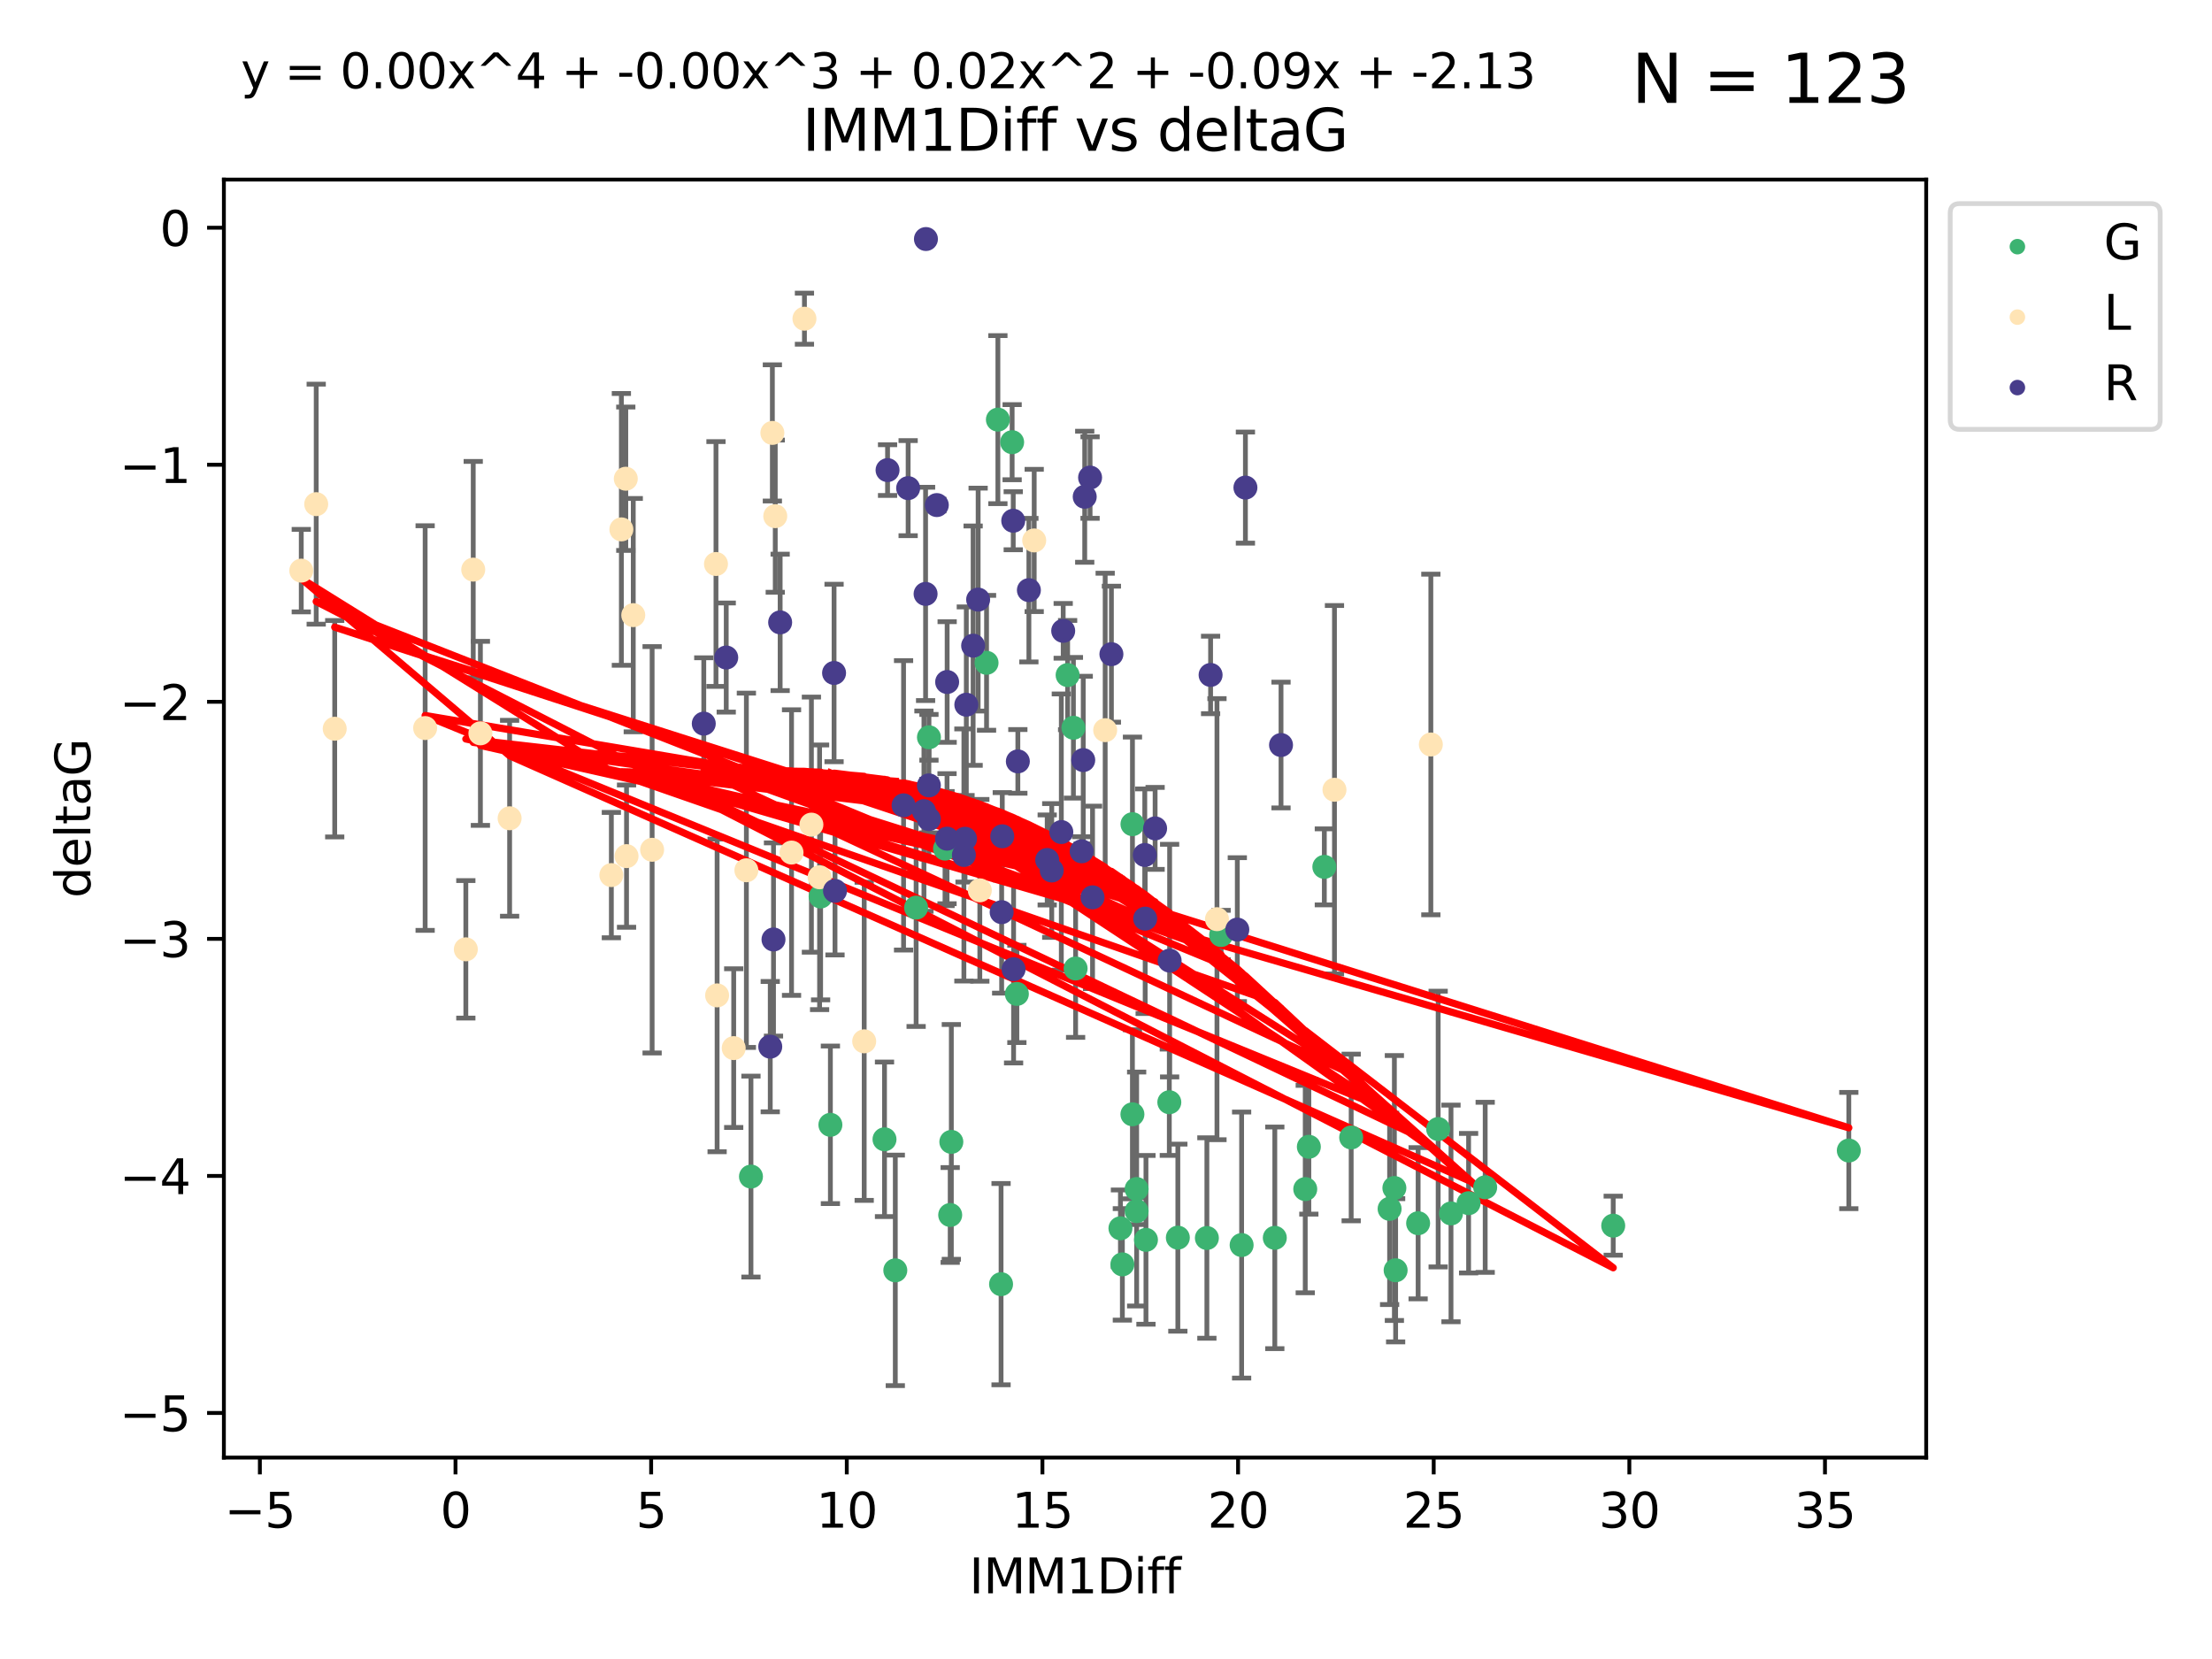 <?xml version="1.0" encoding="utf-8" standalone="no"?>
<!DOCTYPE svg PUBLIC "-//W3C//DTD SVG 1.1//EN"
  "http://www.w3.org/Graphics/SVG/1.1/DTD/svg11.dtd">
<svg xmlns:xlink="http://www.w3.org/1999/xlink" width="460.8pt" height="345.6pt" viewBox="0 0 460.8 345.6" xmlns="http://www.w3.org/2000/svg" version="1.1">
 <defs>
  <style type="text/css">*{stroke-linejoin: round; stroke-linecap: butt}</style>
 </defs>
 <g id="figure_1">
  <g id="patch_1">
   <path d="M 0 345.6 
L 460.8 345.6 
L 460.8 0 
L 0 0 
z
" style="fill: #ffffff"/>
  </g>
  <g id="axes_1">
   <g id="patch_2">
    <path d="M 46.64 303.64 
L 401.26 303.64 
L 401.26 37.411 
L 46.64 37.411 
z
" style="fill: #ffffff"/>
   </g>
   <g id="PathCollection_1">
    <defs>
     <path id="mcd04c76ad6" d="M 0 1.118 
C 0.297 1.118 0.581 1 0.791 0.791 
C 1 0.581 1.118 0.297 1.118 0 
C 1.118 -0.297 1 -0.581 0.791 -0.791 
C 0.581 -1 0.297 -1.118 0 -1.118 
C -0.297 -1.118 -0.581 -1 -0.791 -0.791 
C -1 -0.581 -1.118 -0.297 -1.118 0 
C -1.118 0.297 -1 0.581 -0.791 0.791 
C -0.581 1 -0.297 1.118 0 1.118 
z
" style="stroke: #3cb371"/>
    </defs>
    <g clip-path="url(#p3aa9a81706)">
     <use xlink:href="#mcd04c76ad6" x="186.508" y="264.636" style="fill: #3cb371; stroke: #3cb371"/>
     <use xlink:href="#mcd04c76ad6" x="156.439" y="245.101" style="fill: #3cb371; stroke: #3cb371"/>
     <use xlink:href="#mcd04c76ad6" x="258.653" y="259.367" style="fill: #3cb371; stroke: #3cb371"/>
     <use xlink:href="#mcd04c76ad6" x="197.944" y="253.104" style="fill: #3cb371; stroke: #3cb371"/>
     <use xlink:href="#mcd04c76ad6" x="233.809" y="263.392" style="fill: #3cb371; stroke: #3cb371"/>
     <use xlink:href="#mcd04c76ad6" x="309.393" y="247.342" style="fill: #3cb371; stroke: #3cb371"/>
     <use xlink:href="#mcd04c76ad6" x="245.367" y="257.826" style="fill: #3cb371; stroke: #3cb371"/>
     <use xlink:href="#mcd04c76ad6" x="299.596" y="235.2" style="fill: #3cb371; stroke: #3cb371"/>
     <use xlink:href="#mcd04c76ad6" x="272.657" y="238.899" style="fill: #3cb371; stroke: #3cb371"/>
     <use xlink:href="#mcd04c76ad6" x="290.475" y="247.483" style="fill: #3cb371; stroke: #3cb371"/>
     <use xlink:href="#mcd04c76ad6" x="265.565" y="257.862" style="fill: #3cb371; stroke: #3cb371"/>
     <use xlink:href="#mcd04c76ad6" x="305.937" y="250.646" style="fill: #3cb371; stroke: #3cb371"/>
     <use xlink:href="#mcd04c76ad6" x="302.269" y="252.781" style="fill: #3cb371; stroke: #3cb371"/>
     <use xlink:href="#mcd04c76ad6" x="295.422" y="254.821" style="fill: #3cb371; stroke: #3cb371"/>
     <use xlink:href="#mcd04c76ad6" x="251.415" y="257.9" style="fill: #3cb371; stroke: #3cb371"/>
     <use xlink:href="#mcd04c76ad6" x="236.784" y="247.697" style="fill: #3cb371; stroke: #3cb371"/>
     <use xlink:href="#mcd04c76ad6" x="233.409" y="255.878" style="fill: #3cb371; stroke: #3cb371"/>
     <use xlink:href="#mcd04c76ad6" x="238.724" y="258.283" style="fill: #3cb371; stroke: #3cb371"/>
     <use xlink:href="#mcd04c76ad6" x="193.518" y="153.593" style="fill: #3cb371; stroke: #3cb371"/>
     <use xlink:href="#mcd04c76ad6" x="207.88" y="87.416" style="fill: #3cb371; stroke: #3cb371"/>
     <use xlink:href="#mcd04c76ad6" x="336.063" y="255.329" style="fill: #3cb371; stroke: #3cb371"/>
     <use xlink:href="#mcd04c76ad6" x="271.907" y="247.708" style="fill: #3cb371; stroke: #3cb371"/>
     <use xlink:href="#mcd04c76ad6" x="290.736" y="264.622" style="fill: #3cb371; stroke: #3cb371"/>
     <use xlink:href="#mcd04c76ad6" x="184.259" y="237.339" style="fill: #3cb371; stroke: #3cb371"/>
     <use xlink:href="#mcd04c76ad6" x="211.833" y="207.054" style="fill: #3cb371; stroke: #3cb371"/>
     <use xlink:href="#mcd04c76ad6" x="236.784" y="252.298" style="fill: #3cb371; stroke: #3cb371"/>
     <use xlink:href="#mcd04c76ad6" x="289.48" y="251.827" style="fill: #3cb371; stroke: #3cb371"/>
     <use xlink:href="#mcd04c76ad6" x="208.54" y="267.516" style="fill: #3cb371; stroke: #3cb371"/>
     <use xlink:href="#mcd04c76ad6" x="235.904" y="232.128" style="fill: #3cb371; stroke: #3cb371"/>
     <use xlink:href="#mcd04c76ad6" x="385.141" y="239.676" style="fill: #3cb371; stroke: #3cb371"/>
     <use xlink:href="#mcd04c76ad6" x="210.847" y="92.114" style="fill: #3cb371; stroke: #3cb371"/>
     <use xlink:href="#mcd04c76ad6" x="222.405" y="140.632" style="fill: #3cb371; stroke: #3cb371"/>
     <use xlink:href="#mcd04c76ad6" x="243.59" y="229.616" style="fill: #3cb371; stroke: #3cb371"/>
     <use xlink:href="#mcd04c76ad6" x="196.868" y="176.778" style="fill: #3cb371; stroke: #3cb371"/>
     <use xlink:href="#mcd04c76ad6" x="190.845" y="189.079" style="fill: #3cb371; stroke: #3cb371"/>
     <use xlink:href="#mcd04c76ad6" x="223.612" y="151.606" style="fill: #3cb371; stroke: #3cb371"/>
     <use xlink:href="#mcd04c76ad6" x="254.382" y="194.784" style="fill: #3cb371; stroke: #3cb371"/>
     <use xlink:href="#mcd04c76ad6" x="224.068" y="201.758" style="fill: #3cb371; stroke: #3cb371"/>
     <use xlink:href="#mcd04c76ad6" x="281.476" y="236.955" style="fill: #3cb371; stroke: #3cb371"/>
     <use xlink:href="#mcd04c76ad6" x="170.948" y="186.759" style="fill: #3cb371; stroke: #3cb371"/>
     <use xlink:href="#mcd04c76ad6" x="205.516" y="138.076" style="fill: #3cb371; stroke: #3cb371"/>
     <use xlink:href="#mcd04c76ad6" x="198.18" y="237.876" style="fill: #3cb371; stroke: #3cb371"/>
     <use xlink:href="#mcd04c76ad6" x="235.912" y="171.691" style="fill: #3cb371; stroke: #3cb371"/>
     <use xlink:href="#mcd04c76ad6" x="275.884" y="180.583" style="fill: #3cb371; stroke: #3cb371"/>
     <use xlink:href="#mcd04c76ad6" x="172.986" y="234.32" style="fill: #3cb371; stroke: #3cb371"/>
    </g>
   </g>
   <g id="PathCollection_2">
    <defs>
     <path id="m0efadeab11" d="M 0 1.118 
C 0.297 1.118 0.581 1 0.791 0.791 
C 1 0.581 1.118 0.297 1.118 0 
C 1.118 -0.297 1 -0.581 0.791 -0.791 
C 0.581 -1 0.297 -1.118 0 -1.118 
C -0.297 -1.118 -0.581 -1 -0.791 -0.791 
C -1 -0.581 -1.118 -0.297 -1.118 0 
C -1.118 0.297 -1 0.581 -0.791 0.791 
C -0.581 1 -0.297 1.118 0 1.118 
z
" style="stroke: #ffe4b5"/>
    </defs>
    <g clip-path="url(#p3aa9a81706)">
     <use xlink:href="#m0efadeab11" x="97.042" y="197.763" style="fill: #ffe4b5; stroke: #ffe4b5"/>
     <use xlink:href="#m0efadeab11" x="127.356" y="182.298" style="fill: #ffe4b5; stroke: #ffe4b5"/>
     <use xlink:href="#m0efadeab11" x="62.759" y="118.873" style="fill: #ffe4b5; stroke: #ffe4b5"/>
     <use xlink:href="#m0efadeab11" x="106.163" y="170.461" style="fill: #ffe4b5; stroke: #ffe4b5"/>
     <use xlink:href="#m0efadeab11" x="135.849" y="177.025" style="fill: #ffe4b5; stroke: #ffe4b5"/>
     <use xlink:href="#m0efadeab11" x="69.728" y="151.807" style="fill: #ffe4b5; stroke: #ffe4b5"/>
     <use xlink:href="#m0efadeab11" x="100.075" y="152.768" style="fill: #ffe4b5; stroke: #ffe4b5"/>
     <use xlink:href="#m0efadeab11" x="130.364" y="99.728" style="fill: #ffe4b5; stroke: #ffe4b5"/>
     <use xlink:href="#m0efadeab11" x="155.485" y="181.293" style="fill: #ffe4b5; stroke: #ffe4b5"/>
     <use xlink:href="#m0efadeab11" x="65.873" y="105.026" style="fill: #ffe4b5; stroke: #ffe4b5"/>
     <use xlink:href="#m0efadeab11" x="129.443" y="110.281" style="fill: #ffe4b5; stroke: #ffe4b5"/>
     <use xlink:href="#m0efadeab11" x="131.921" y="128.145" style="fill: #ffe4b5; stroke: #ffe4b5"/>
     <use xlink:href="#m0efadeab11" x="88.565" y="151.667" style="fill: #ffe4b5; stroke: #ffe4b5"/>
     <use xlink:href="#m0efadeab11" x="130.519" y="178.347" style="fill: #ffe4b5; stroke: #ffe4b5"/>
     <use xlink:href="#m0efadeab11" x="149.152" y="117.491" style="fill: #ffe4b5; stroke: #ffe4b5"/>
     <use xlink:href="#m0efadeab11" x="204.114" y="185.473" style="fill: #ffe4b5; stroke: #ffe4b5"/>
     <use xlink:href="#m0efadeab11" x="98.583" y="118.663" style="fill: #ffe4b5; stroke: #ffe4b5"/>
     <use xlink:href="#m0efadeab11" x="161.501" y="107.526" style="fill: #ffe4b5; stroke: #ffe4b5"/>
     <use xlink:href="#m0efadeab11" x="170.736" y="182.753" style="fill: #ffe4b5; stroke: #ffe4b5"/>
     <use xlink:href="#m0efadeab11" x="253.518" y="191.482" style="fill: #ffe4b5; stroke: #ffe4b5"/>
     <use xlink:href="#m0efadeab11" x="149.388" y="207.358" style="fill: #ffe4b5; stroke: #ffe4b5"/>
     <use xlink:href="#m0efadeab11" x="180.028" y="216.928" style="fill: #ffe4b5; stroke: #ffe4b5"/>
     <use xlink:href="#m0efadeab11" x="167.581" y="66.391" style="fill: #ffe4b5; stroke: #ffe4b5"/>
     <use xlink:href="#m0efadeab11" x="152.844" y="218.339" style="fill: #ffe4b5; stroke: #ffe4b5"/>
     <use xlink:href="#m0efadeab11" x="215.444" y="112.584" style="fill: #ffe4b5; stroke: #ffe4b5"/>
     <use xlink:href="#m0efadeab11" x="160.898" y="90.183" style="fill: #ffe4b5; stroke: #ffe4b5"/>
     <use xlink:href="#m0efadeab11" x="164.892" y="177.603" style="fill: #ffe4b5; stroke: #ffe4b5"/>
     <use xlink:href="#m0efadeab11" x="230.23" y="152.109" style="fill: #ffe4b5; stroke: #ffe4b5"/>
     <use xlink:href="#m0efadeab11" x="169.032" y="171.787" style="fill: #ffe4b5; stroke: #ffe4b5"/>
     <use xlink:href="#m0efadeab11" x="277.995" y="164.522" style="fill: #ffe4b5; stroke: #ffe4b5"/>
     <use xlink:href="#m0efadeab11" x="298.071" y="155.092" style="fill: #ffe4b5; stroke: #ffe4b5"/>
    </g>
   </g>
   <g id="PathCollection_3">
    <defs>
     <path id="m4f0e2a66ce" d="M 0 1.118 
C 0.297 1.118 0.581 1 0.791 0.791 
C 1 0.581 1.118 0.297 1.118 0 
C 1.118 -0.297 1 -0.581 0.791 -0.791 
C 0.581 -1 0.297 -1.118 0 -1.118 
C -0.297 -1.118 -0.581 -1 -0.791 -0.791 
C -1 -0.581 -1.118 -0.297 -1.118 0 
C -1.118 0.297 -1 0.581 -0.791 0.791 
C -0.581 1 -0.297 1.118 0 1.118 
z
" style="stroke: #483d8b"/>
    </defs>
    <g clip-path="url(#p3aa9a81706)">
     <use xlink:href="#m4f0e2a66ce" x="197.284" y="174.71" style="fill: #483d8b; stroke: #483d8b"/>
     <use xlink:href="#m4f0e2a66ce" x="240.631" y="172.57" style="fill: #483d8b; stroke: #483d8b"/>
     <use xlink:href="#m4f0e2a66ce" x="151.288" y="136.975" style="fill: #483d8b; stroke: #483d8b"/>
     <use xlink:href="#m4f0e2a66ce" x="252.189" y="140.602" style="fill: #483d8b; stroke: #483d8b"/>
     <use xlink:href="#m4f0e2a66ce" x="266.861" y="155.203" style="fill: #483d8b; stroke: #483d8b"/>
     <use xlink:href="#m4f0e2a66ce" x="212.037" y="158.612" style="fill: #483d8b; stroke: #483d8b"/>
     <use xlink:href="#m4f0e2a66ce" x="192.475" y="168.978" style="fill: #483d8b; stroke: #483d8b"/>
     <use xlink:href="#m4f0e2a66ce" x="238.561" y="191.368" style="fill: #483d8b; stroke: #483d8b"/>
     <use xlink:href="#m4f0e2a66ce" x="197.308" y="142.074" style="fill: #483d8b; stroke: #483d8b"/>
     <use xlink:href="#m4f0e2a66ce" x="173.947" y="185.593" style="fill: #483d8b; stroke: #483d8b"/>
     <use xlink:href="#m4f0e2a66ce" x="184.894" y="97.932" style="fill: #483d8b; stroke: #483d8b"/>
     <use xlink:href="#m4f0e2a66ce" x="146.609" y="150.746" style="fill: #483d8b; stroke: #483d8b"/>
     <use xlink:href="#m4f0e2a66ce" x="193.502" y="170.64" style="fill: #483d8b; stroke: #483d8b"/>
     <use xlink:href="#m4f0e2a66ce" x="188.228" y="167.766" style="fill: #483d8b; stroke: #483d8b"/>
     <use xlink:href="#m4f0e2a66ce" x="203.764" y="124.911" style="fill: #483d8b; stroke: #483d8b"/>
     <use xlink:href="#m4f0e2a66ce" x="173.752" y="140.191" style="fill: #483d8b; stroke: #483d8b"/>
     <use xlink:href="#m4f0e2a66ce" x="202.721" y="134.503" style="fill: #483d8b; stroke: #483d8b"/>
     <use xlink:href="#m4f0e2a66ce" x="221.484" y="131.416" style="fill: #483d8b; stroke: #483d8b"/>
     <use xlink:href="#m4f0e2a66ce" x="162.52" y="129.655" style="fill: #483d8b; stroke: #483d8b"/>
     <use xlink:href="#m4f0e2a66ce" x="227.598" y="186.932" style="fill: #483d8b; stroke: #483d8b"/>
     <use xlink:href="#m4f0e2a66ce" x="160.457" y="218.038" style="fill: #483d8b; stroke: #483d8b"/>
     <use xlink:href="#m4f0e2a66ce" x="161.134" y="195.711" style="fill: #483d8b; stroke: #483d8b"/>
     <use xlink:href="#m4f0e2a66ce" x="189.182" y="101.689" style="fill: #483d8b; stroke: #483d8b"/>
     <use xlink:href="#m4f0e2a66ce" x="201.302" y="146.806" style="fill: #483d8b; stroke: #483d8b"/>
     <use xlink:href="#m4f0e2a66ce" x="225.323" y="177.344" style="fill: #483d8b; stroke: #483d8b"/>
     <use xlink:href="#m4f0e2a66ce" x="192.89" y="49.794" style="fill: #483d8b; stroke: #483d8b"/>
     <use xlink:href="#m4f0e2a66ce" x="218.151" y="179.143" style="fill: #483d8b; stroke: #483d8b"/>
     <use xlink:href="#m4f0e2a66ce" x="214.336" y="122.938" style="fill: #483d8b; stroke: #483d8b"/>
     <use xlink:href="#m4f0e2a66ce" x="208.663" y="190.021" style="fill: #483d8b; stroke: #483d8b"/>
     <use xlink:href="#m4f0e2a66ce" x="193.502" y="163.611" style="fill: #483d8b; stroke: #483d8b"/>
     <use xlink:href="#m4f0e2a66ce" x="211.075" y="108.479" style="fill: #483d8b; stroke: #483d8b"/>
     <use xlink:href="#m4f0e2a66ce" x="195.156" y="105.216" style="fill: #483d8b; stroke: #483d8b"/>
     <use xlink:href="#m4f0e2a66ce" x="200.797" y="178.107" style="fill: #483d8b; stroke: #483d8b"/>
     <use xlink:href="#m4f0e2a66ce" x="227.084" y="99.486" style="fill: #483d8b; stroke: #483d8b"/>
     <use xlink:href="#m4f0e2a66ce" x="225.967" y="103.482" style="fill: #483d8b; stroke: #483d8b"/>
     <use xlink:href="#m4f0e2a66ce" x="225.658" y="158.338" style="fill: #483d8b; stroke: #483d8b"/>
     <use xlink:href="#m4f0e2a66ce" x="208.793" y="174.216" style="fill: #483d8b; stroke: #483d8b"/>
     <use xlink:href="#m4f0e2a66ce" x="201.033" y="174.731" style="fill: #483d8b; stroke: #483d8b"/>
     <use xlink:href="#m4f0e2a66ce" x="211.149" y="201.906" style="fill: #483d8b; stroke: #483d8b"/>
     <use xlink:href="#m4f0e2a66ce" x="221.093" y="173.331" style="fill: #483d8b; stroke: #483d8b"/>
     <use xlink:href="#m4f0e2a66ce" x="259.444" y="101.574" style="fill: #483d8b; stroke: #483d8b"/>
     <use xlink:href="#m4f0e2a66ce" x="219.096" y="181.337" style="fill: #483d8b; stroke: #483d8b"/>
     <use xlink:href="#m4f0e2a66ce" x="192.817" y="123.722" style="fill: #483d8b; stroke: #483d8b"/>
     <use xlink:href="#m4f0e2a66ce" x="257.756" y="193.656" style="fill: #483d8b; stroke: #483d8b"/>
     <use xlink:href="#m4f0e2a66ce" x="238.479" y="178.112" style="fill: #483d8b; stroke: #483d8b"/>
     <use xlink:href="#m4f0e2a66ce" x="231.526" y="136.276" style="fill: #483d8b; stroke: #483d8b"/>
     <use xlink:href="#m4f0e2a66ce" x="243.655" y="200.112" style="fill: #483d8b; stroke: #483d8b"/>
    </g>
   </g>
   <g id="matplotlib.axis_1">
    <g id="xtick_1">
     <g id="line2d_1">
      <defs>
       <path id="m2ec27c015b" d="M 0 0 
L 0 3.5 
" style="stroke: #000000; stroke-width: 0.8"/>
      </defs>
      <g>
       <use xlink:href="#m2ec27c015b" x="54.135" y="303.64" style="stroke: #000000; stroke-width: 0.8"/>
      </g>
     </g>
     <g id="text_1">
      <!-- −5 -->
      <g transform="translate(46.764 318.238)scale(0.1 -0.1)">
       <defs>
        <path id="DejaVuSans-2212" d="M 678 2272 
L 4684 2272 
L 4684 1741 
L 678 1741 
L 678 2272 
z
" transform="scale(0.016)"/>
        <path id="DejaVuSans-35" d="M 691 4666 
L 3169 4666 
L 3169 4134 
L 1269 4134 
L 1269 2991 
Q 1406 3038 1543 3061 
Q 1681 3084 1819 3084 
Q 2600 3084 3056 2656 
Q 3513 2228 3513 1497 
Q 3513 744 3044 326 
Q 2575 -91 1722 -91 
Q 1428 -91 1123 -41 
Q 819 9 494 109 
L 494 744 
Q 775 591 1075 516 
Q 1375 441 1709 441 
Q 2250 441 2565 725 
Q 2881 1009 2881 1497 
Q 2881 1984 2565 2268 
Q 2250 2553 1709 2553 
Q 1456 2553 1204 2497 
Q 953 2441 691 2322 
L 691 4666 
z
" transform="scale(0.016)"/>
       </defs>
       <use xlink:href="#DejaVuSans-2212"/>
       <use xlink:href="#DejaVuSans-35" x="83.789"/>
      </g>
     </g>
    </g>
    <g id="xtick_2">
     <g id="line2d_2">
      <g>
       <use xlink:href="#m2ec27c015b" x="94.89" y="303.64" style="stroke: #000000; stroke-width: 0.8"/>
      </g>
     </g>
     <g id="text_2">
      <!-- 0 -->
      <g transform="translate(91.709 318.238)scale(0.1 -0.1)">
       <defs>
        <path id="DejaVuSans-30" d="M 2034 4250 
Q 1547 4250 1301 3770 
Q 1056 3291 1056 2328 
Q 1056 1369 1301 889 
Q 1547 409 2034 409 
Q 2525 409 2770 889 
Q 3016 1369 3016 2328 
Q 3016 3291 2770 3770 
Q 2525 4250 2034 4250 
z
M 2034 4750 
Q 2819 4750 3233 4129 
Q 3647 3509 3647 2328 
Q 3647 1150 3233 529 
Q 2819 -91 2034 -91 
Q 1250 -91 836 529 
Q 422 1150 422 2328 
Q 422 3509 836 4129 
Q 1250 4750 2034 4750 
z
" transform="scale(0.016)"/>
       </defs>
       <use xlink:href="#DejaVuSans-30"/>
      </g>
     </g>
    </g>
    <g id="xtick_3">
     <g id="line2d_3">
      <g>
       <use xlink:href="#m2ec27c015b" x="135.646" y="303.64" style="stroke: #000000; stroke-width: 0.8"/>
      </g>
     </g>
     <g id="text_3">
      <!-- 5 -->
      <g transform="translate(132.464 318.238)scale(0.1 -0.1)">
       <use xlink:href="#DejaVuSans-35"/>
      </g>
     </g>
    </g>
    <g id="xtick_4">
     <g id="line2d_4">
      <g>
       <use xlink:href="#m2ec27c015b" x="176.401" y="303.64" style="stroke: #000000; stroke-width: 0.8"/>
      </g>
     </g>
     <g id="text_4">
      <!-- 10 -->
      <g transform="translate(170.038 318.238)scale(0.1 -0.1)">
       <defs>
        <path id="DejaVuSans-31" d="M 794 531 
L 1825 531 
L 1825 4091 
L 703 3866 
L 703 4441 
L 1819 4666 
L 2450 4666 
L 2450 531 
L 3481 531 
L 3481 0 
L 794 0 
L 794 531 
z
" transform="scale(0.016)"/>
       </defs>
       <use xlink:href="#DejaVuSans-31"/>
       <use xlink:href="#DejaVuSans-30" x="63.623"/>
      </g>
     </g>
    </g>
    <g id="xtick_5">
     <g id="line2d_5">
      <g>
       <use xlink:href="#m2ec27c015b" x="217.156" y="303.64" style="stroke: #000000; stroke-width: 0.8"/>
      </g>
     </g>
     <g id="text_5">
      <!-- 15 -->
      <g transform="translate(210.794 318.238)scale(0.1 -0.1)">
       <use xlink:href="#DejaVuSans-31"/>
       <use xlink:href="#DejaVuSans-35" x="63.623"/>
      </g>
     </g>
    </g>
    <g id="xtick_6">
     <g id="line2d_6">
      <g>
       <use xlink:href="#m2ec27c015b" x="257.911" y="303.64" style="stroke: #000000; stroke-width: 0.8"/>
      </g>
     </g>
     <g id="text_6">
      <!-- 20 -->
      <g transform="translate(251.549 318.238)scale(0.1 -0.1)">
       <defs>
        <path id="DejaVuSans-32" d="M 1228 531 
L 3431 531 
L 3431 0 
L 469 0 
L 469 531 
Q 828 903 1448 1529 
Q 2069 2156 2228 2338 
Q 2531 2678 2651 2914 
Q 2772 3150 2772 3378 
Q 2772 3750 2511 3984 
Q 2250 4219 1831 4219 
Q 1534 4219 1204 4116 
Q 875 4013 500 3803 
L 500 4441 
Q 881 4594 1212 4672 
Q 1544 4750 1819 4750 
Q 2544 4750 2975 4387 
Q 3406 4025 3406 3419 
Q 3406 3131 3298 2873 
Q 3191 2616 2906 2266 
Q 2828 2175 2409 1742 
Q 1991 1309 1228 531 
z
" transform="scale(0.016)"/>
       </defs>
       <use xlink:href="#DejaVuSans-32"/>
       <use xlink:href="#DejaVuSans-30" x="63.623"/>
      </g>
     </g>
    </g>
    <g id="xtick_7">
     <g id="line2d_7">
      <g>
       <use xlink:href="#m2ec27c015b" x="298.667" y="303.64" style="stroke: #000000; stroke-width: 0.8"/>
      </g>
     </g>
     <g id="text_7">
      <!-- 25 -->
      <g transform="translate(292.304 318.238)scale(0.1 -0.1)">
       <use xlink:href="#DejaVuSans-32"/>
       <use xlink:href="#DejaVuSans-35" x="63.623"/>
      </g>
     </g>
    </g>
    <g id="xtick_8">
     <g id="line2d_8">
      <g>
       <use xlink:href="#m2ec27c015b" x="339.422" y="303.64" style="stroke: #000000; stroke-width: 0.8"/>
      </g>
     </g>
     <g id="text_8">
      <!-- 30 -->
      <g transform="translate(333.059 318.238)scale(0.1 -0.1)">
       <defs>
        <path id="DejaVuSans-33" d="M 2597 2516 
Q 3050 2419 3304 2112 
Q 3559 1806 3559 1356 
Q 3559 666 3084 287 
Q 2609 -91 1734 -91 
Q 1441 -91 1130 -33 
Q 819 25 488 141 
L 488 750 
Q 750 597 1062 519 
Q 1375 441 1716 441 
Q 2309 441 2620 675 
Q 2931 909 2931 1356 
Q 2931 1769 2642 2001 
Q 2353 2234 1838 2234 
L 1294 2234 
L 1294 2753 
L 1863 2753 
Q 2328 2753 2575 2939 
Q 2822 3125 2822 3475 
Q 2822 3834 2567 4026 
Q 2313 4219 1838 4219 
Q 1578 4219 1281 4162 
Q 984 4106 628 3988 
L 628 4550 
Q 988 4650 1302 4700 
Q 1616 4750 1894 4750 
Q 2613 4750 3031 4423 
Q 3450 4097 3450 3541 
Q 3450 3153 3228 2886 
Q 3006 2619 2597 2516 
z
" transform="scale(0.016)"/>
       </defs>
       <use xlink:href="#DejaVuSans-33"/>
       <use xlink:href="#DejaVuSans-30" x="63.623"/>
      </g>
     </g>
    </g>
    <g id="xtick_9">
     <g id="line2d_9">
      <g>
       <use xlink:href="#m2ec27c015b" x="380.177" y="303.64" style="stroke: #000000; stroke-width: 0.8"/>
      </g>
     </g>
     <g id="text_9">
      <!-- 35 -->
      <g transform="translate(373.814 318.238)scale(0.1 -0.1)">
       <use xlink:href="#DejaVuSans-33"/>
       <use xlink:href="#DejaVuSans-35" x="63.623"/>
      </g>
     </g>
    </g>
    <g id="text_10">
     <!-- IMM1Diff -->
     <g transform="translate(201.906 331.917)scale(0.1 -0.1)">
      <defs>
       <path id="DejaVuSans-49" d="M 628 4666 
L 1259 4666 
L 1259 0 
L 628 0 
L 628 4666 
z
" transform="scale(0.016)"/>
       <path id="DejaVuSans-4d" d="M 628 4666 
L 1569 4666 
L 2759 1491 
L 3956 4666 
L 4897 4666 
L 4897 0 
L 4281 0 
L 4281 4097 
L 3078 897 
L 2444 897 
L 1241 4097 
L 1241 0 
L 628 0 
L 628 4666 
z
" transform="scale(0.016)"/>
       <path id="DejaVuSans-44" d="M 1259 4147 
L 1259 519 
L 2022 519 
Q 2988 519 3436 956 
Q 3884 1394 3884 2338 
Q 3884 3275 3436 3711 
Q 2988 4147 2022 4147 
L 1259 4147 
z
M 628 4666 
L 1925 4666 
Q 3281 4666 3915 4102 
Q 4550 3538 4550 2338 
Q 4550 1131 3912 565 
Q 3275 0 1925 0 
L 628 0 
L 628 4666 
z
" transform="scale(0.016)"/>
       <path id="DejaVuSans-69" d="M 603 3500 
L 1178 3500 
L 1178 0 
L 603 0 
L 603 3500 
z
M 603 4863 
L 1178 4863 
L 1178 4134 
L 603 4134 
L 603 4863 
z
" transform="scale(0.016)"/>
       <path id="DejaVuSans-66" d="M 2375 4863 
L 2375 4384 
L 1825 4384 
Q 1516 4384 1395 4259 
Q 1275 4134 1275 3809 
L 1275 3500 
L 2222 3500 
L 2222 3053 
L 1275 3053 
L 1275 0 
L 697 0 
L 697 3053 
L 147 3053 
L 147 3500 
L 697 3500 
L 697 3744 
Q 697 4328 969 4595 
Q 1241 4863 1831 4863 
L 2375 4863 
z
" transform="scale(0.016)"/>
      </defs>
      <use xlink:href="#DejaVuSans-49"/>
      <use xlink:href="#DejaVuSans-4d" x="29.492"/>
      <use xlink:href="#DejaVuSans-4d" x="115.771"/>
      <use xlink:href="#DejaVuSans-31" x="202.051"/>
      <use xlink:href="#DejaVuSans-44" x="265.674"/>
      <use xlink:href="#DejaVuSans-69" x="342.676"/>
      <use xlink:href="#DejaVuSans-66" x="370.459"/>
      <use xlink:href="#DejaVuSans-66" x="405.664"/>
     </g>
    </g>
   </g>
   <g id="matplotlib.axis_2">
    <g id="ytick_1">
     <g id="line2d_10">
      <defs>
       <path id="mfdafbbe74d" d="M 0 0 
L -3.5 0 
" style="stroke: #000000; stroke-width: 0.8"/>
      </defs>
      <g>
       <use xlink:href="#mfdafbbe74d" x="46.64" y="294.346" style="stroke: #000000; stroke-width: 0.8"/>
      </g>
     </g>
     <g id="text_11">
      <!-- −5 -->
      <g transform="translate(24.898 298.145)scale(0.1 -0.1)">
       <use xlink:href="#DejaVuSans-2212"/>
       <use xlink:href="#DejaVuSans-35" x="83.789"/>
      </g>
     </g>
    </g>
    <g id="ytick_2">
     <g id="line2d_11">
      <g>
       <use xlink:href="#mfdafbbe74d" x="46.64" y="244.963" style="stroke: #000000; stroke-width: 0.8"/>
      </g>
     </g>
     <g id="text_12">
      <!-- −4 -->
      <g transform="translate(24.898 248.763)scale(0.1 -0.1)">
       <defs>
        <path id="DejaVuSans-34" d="M 2419 4116 
L 825 1625 
L 2419 1625 
L 2419 4116 
z
M 2253 4666 
L 3047 4666 
L 3047 1625 
L 3713 1625 
L 3713 1100 
L 3047 1100 
L 3047 0 
L 2419 0 
L 2419 1100 
L 313 1100 
L 313 1709 
L 2253 4666 
z
" transform="scale(0.016)"/>
       </defs>
       <use xlink:href="#DejaVuSans-2212"/>
       <use xlink:href="#DejaVuSans-34" x="83.789"/>
      </g>
     </g>
    </g>
    <g id="ytick_3">
     <g id="line2d_12">
      <g>
       <use xlink:href="#mfdafbbe74d" x="46.64" y="195.581" style="stroke: #000000; stroke-width: 0.8"/>
      </g>
     </g>
     <g id="text_13">
      <!-- −3 -->
      <g transform="translate(24.898 199.38)scale(0.1 -0.1)">
       <use xlink:href="#DejaVuSans-2212"/>
       <use xlink:href="#DejaVuSans-33" x="83.789"/>
      </g>
     </g>
    </g>
    <g id="ytick_4">
     <g id="line2d_13">
      <g>
       <use xlink:href="#mfdafbbe74d" x="46.64" y="146.199" style="stroke: #000000; stroke-width: 0.8"/>
      </g>
     </g>
     <g id="text_14">
      <!-- −2 -->
      <g transform="translate(24.898 149.998)scale(0.1 -0.1)">
       <use xlink:href="#DejaVuSans-2212"/>
       <use xlink:href="#DejaVuSans-32" x="83.789"/>
      </g>
     </g>
    </g>
    <g id="ytick_5">
     <g id="line2d_14">
      <g>
       <use xlink:href="#mfdafbbe74d" x="46.64" y="96.816" style="stroke: #000000; stroke-width: 0.8"/>
      </g>
     </g>
     <g id="text_15">
      <!-- −1 -->
      <g transform="translate(24.898 100.616)scale(0.1 -0.1)">
       <use xlink:href="#DejaVuSans-2212"/>
       <use xlink:href="#DejaVuSans-31" x="83.789"/>
      </g>
     </g>
    </g>
    <g id="ytick_6">
     <g id="line2d_15">
      <g>
       <use xlink:href="#mfdafbbe74d" x="46.64" y="47.434" style="stroke: #000000; stroke-width: 0.8"/>
      </g>
     </g>
     <g id="text_16">
      <!-- 0 -->
      <g transform="translate(33.278 51.233)scale(0.1 -0.1)">
       <use xlink:href="#DejaVuSans-30"/>
      </g>
     </g>
    </g>
    <g id="text_17">
     <!-- deltaG -->
     <g transform="translate(18.818 187.064)rotate(-90)scale(0.1 -0.1)">
      <defs>
       <path id="DejaVuSans-64" d="M 2906 2969 
L 2906 4863 
L 3481 4863 
L 3481 0 
L 2906 0 
L 2906 525 
Q 2725 213 2448 61 
Q 2172 -91 1784 -91 
Q 1150 -91 751 415 
Q 353 922 353 1747 
Q 353 2572 751 3078 
Q 1150 3584 1784 3584 
Q 2172 3584 2448 3432 
Q 2725 3281 2906 2969 
z
M 947 1747 
Q 947 1113 1208 752 
Q 1469 391 1925 391 
Q 2381 391 2643 752 
Q 2906 1113 2906 1747 
Q 2906 2381 2643 2742 
Q 2381 3103 1925 3103 
Q 1469 3103 1208 2742 
Q 947 2381 947 1747 
z
" transform="scale(0.016)"/>
       <path id="DejaVuSans-65" d="M 3597 1894 
L 3597 1613 
L 953 1613 
Q 991 1019 1311 708 
Q 1631 397 2203 397 
Q 2534 397 2845 478 
Q 3156 559 3463 722 
L 3463 178 
Q 3153 47 2828 -22 
Q 2503 -91 2169 -91 
Q 1331 -91 842 396 
Q 353 884 353 1716 
Q 353 2575 817 3079 
Q 1281 3584 2069 3584 
Q 2775 3584 3186 3129 
Q 3597 2675 3597 1894 
z
M 3022 2063 
Q 3016 2534 2758 2815 
Q 2500 3097 2075 3097 
Q 1594 3097 1305 2825 
Q 1016 2553 972 2059 
L 3022 2063 
z
" transform="scale(0.016)"/>
       <path id="DejaVuSans-6c" d="M 603 4863 
L 1178 4863 
L 1178 0 
L 603 0 
L 603 4863 
z
" transform="scale(0.016)"/>
       <path id="DejaVuSans-74" d="M 1172 4494 
L 1172 3500 
L 2356 3500 
L 2356 3053 
L 1172 3053 
L 1172 1153 
Q 1172 725 1289 603 
Q 1406 481 1766 481 
L 2356 481 
L 2356 0 
L 1766 0 
Q 1100 0 847 248 
Q 594 497 594 1153 
L 594 3053 
L 172 3053 
L 172 3500 
L 594 3500 
L 594 4494 
L 1172 4494 
z
" transform="scale(0.016)"/>
       <path id="DejaVuSans-61" d="M 2194 1759 
Q 1497 1759 1228 1600 
Q 959 1441 959 1056 
Q 959 750 1161 570 
Q 1363 391 1709 391 
Q 2188 391 2477 730 
Q 2766 1069 2766 1631 
L 2766 1759 
L 2194 1759 
z
M 3341 1997 
L 3341 0 
L 2766 0 
L 2766 531 
Q 2569 213 2275 61 
Q 1981 -91 1556 -91 
Q 1019 -91 701 211 
Q 384 513 384 1019 
Q 384 1609 779 1909 
Q 1175 2209 1959 2209 
L 2766 2209 
L 2766 2266 
Q 2766 2663 2505 2880 
Q 2244 3097 1772 3097 
Q 1472 3097 1187 3025 
Q 903 2953 641 2809 
L 641 3341 
Q 956 3463 1253 3523 
Q 1550 3584 1831 3584 
Q 2591 3584 2966 3190 
Q 3341 2797 3341 1997 
z
" transform="scale(0.016)"/>
       <path id="DejaVuSans-47" d="M 3809 666 
L 3809 1919 
L 2778 1919 
L 2778 2438 
L 4434 2438 
L 4434 434 
Q 4069 175 3628 42 
Q 3188 -91 2688 -91 
Q 1594 -91 976 548 
Q 359 1188 359 2328 
Q 359 3472 976 4111 
Q 1594 4750 2688 4750 
Q 3144 4750 3555 4637 
Q 3966 4525 4313 4306 
L 4313 3634 
Q 3963 3931 3569 4081 
Q 3175 4231 2741 4231 
Q 1884 4231 1454 3753 
Q 1025 3275 1025 2328 
Q 1025 1384 1454 906 
Q 1884 428 2741 428 
Q 3075 428 3337 486 
Q 3600 544 3809 666 
z
" transform="scale(0.016)"/>
      </defs>
      <use xlink:href="#DejaVuSans-64"/>
      <use xlink:href="#DejaVuSans-65" x="63.477"/>
      <use xlink:href="#DejaVuSans-6c" x="125"/>
      <use xlink:href="#DejaVuSans-74" x="152.783"/>
      <use xlink:href="#DejaVuSans-61" x="191.992"/>
      <use xlink:href="#DejaVuSans-47" x="253.271"/>
     </g>
    </g>
   </g>
   <g id="LineCollection_1">
    <path d="M 186.508 288.647 
L 186.508 240.626 
" clip-path="url(#p3aa9a81706)" style="fill: none; stroke: #696969"/>
    <path d="M 156.439 266.026 
L 156.439 224.176 
" clip-path="url(#p3aa9a81706)" style="fill: none; stroke: #696969"/>
    <path d="M 258.653 287.076 
L 258.653 231.658 
" clip-path="url(#p3aa9a81706)" style="fill: none; stroke: #696969"/>
    <path d="M 197.944 262.984 
L 197.944 243.224 
" clip-path="url(#p3aa9a81706)" style="fill: none; stroke: #696969"/>
    <path d="M 233.809 275.007 
L 233.809 251.776 
" clip-path="url(#p3aa9a81706)" style="fill: none; stroke: #696969"/>
    <path d="M 309.393 265.06 
L 309.393 229.624 
" clip-path="url(#p3aa9a81706)" style="fill: none; stroke: #696969"/>
    <path d="M 245.367 277.309 
L 245.367 238.344 
" clip-path="url(#p3aa9a81706)" style="fill: none; stroke: #696969"/>
    <path d="M 299.596 263.923 
L 299.596 206.477 
" clip-path="url(#p3aa9a81706)" style="fill: none; stroke: #696969"/>
    <path d="M 272.657 252.925 
L 272.657 224.874 
" clip-path="url(#p3aa9a81706)" style="fill: none; stroke: #696969"/>
    <path d="M 290.475 275.081 
L 290.475 219.885 
" clip-path="url(#p3aa9a81706)" style="fill: none; stroke: #696969"/>
    <path d="M 265.565 280.946 
L 265.565 234.778 
" clip-path="url(#p3aa9a81706)" style="fill: none; stroke: #696969"/>
    <path d="M 305.937 265.178 
L 305.937 236.115 
" clip-path="url(#p3aa9a81706)" style="fill: none; stroke: #696969"/>
    <path d="M 302.269 275.345 
L 302.269 230.217 
" clip-path="url(#p3aa9a81706)" style="fill: none; stroke: #696969"/>
    <path d="M 295.422 270.577 
L 295.422 239.066 
" clip-path="url(#p3aa9a81706)" style="fill: none; stroke: #696969"/>
    <path d="M 251.415 278.778 
L 251.415 237.022 
" clip-path="url(#p3aa9a81706)" style="fill: none; stroke: #696969"/>
    <path d="M 236.784 272.065 
L 236.784 223.329 
" clip-path="url(#p3aa9a81706)" style="fill: none; stroke: #696969"/>
    <path d="M 233.409 263.863 
L 233.409 247.893 
" clip-path="url(#p3aa9a81706)" style="fill: none; stroke: #696969"/>
    <path d="M 238.724 275.861 
L 238.724 240.705 
" clip-path="url(#p3aa9a81706)" style="fill: none; stroke: #696969"/>
    <path d="M 193.518 158.355 
L 193.518 148.831 
" clip-path="url(#p3aa9a81706)" style="fill: none; stroke: #696969"/>
    <path d="M 207.88 104.923 
L 207.88 69.909 
" clip-path="url(#p3aa9a81706)" style="fill: none; stroke: #696969"/>
    <path d="M 336.063 261.478 
L 336.063 249.18 
" clip-path="url(#p3aa9a81706)" style="fill: none; stroke: #696969"/>
    <path d="M 271.907 269.309 
L 271.907 226.107 
" clip-path="url(#p3aa9a81706)" style="fill: none; stroke: #696969"/>
    <path d="M 290.736 279.54 
L 290.736 249.704 
" clip-path="url(#p3aa9a81706)" style="fill: none; stroke: #696969"/>
    <path d="M 184.259 253.435 
L 184.259 221.243 
" clip-path="url(#p3aa9a81706)" style="fill: none; stroke: #696969"/>
    <path d="M 211.833 217.183 
L 211.833 196.925 
" clip-path="url(#p3aa9a81706)" style="fill: none; stroke: #696969"/>
    <path d="M 236.784 255.095 
L 236.784 249.502 
" clip-path="url(#p3aa9a81706)" style="fill: none; stroke: #696969"/>
    <path d="M 289.48 271.763 
L 289.48 231.891 
" clip-path="url(#p3aa9a81706)" style="fill: none; stroke: #696969"/>
    <path d="M 208.54 288.483 
L 208.54 246.548 
" clip-path="url(#p3aa9a81706)" style="fill: none; stroke: #696969"/>
    <path d="M 235.904 249.739 
L 235.904 214.516 
" clip-path="url(#p3aa9a81706)" style="fill: none; stroke: #696969"/>
    <path d="M 385.141 251.786 
L 385.141 227.565 
" clip-path="url(#p3aa9a81706)" style="fill: none; stroke: #696969"/>
    <path d="M 210.847 99.937 
L 210.847 84.291 
" clip-path="url(#p3aa9a81706)" style="fill: none; stroke: #696969"/>
    <path d="M 222.405 152.012 
L 222.405 129.253 
" clip-path="url(#p3aa9a81706)" style="fill: none; stroke: #696969"/>
    <path d="M 243.59 240.692 
L 243.59 218.541 
" clip-path="url(#p3aa9a81706)" style="fill: none; stroke: #696969"/>
    <path d="M 196.868 188.664 
L 196.868 164.892 
" clip-path="url(#p3aa9a81706)" style="fill: none; stroke: #696969"/>
    <path d="M 190.845 213.827 
L 190.845 164.33 
" clip-path="url(#p3aa9a81706)" style="fill: none; stroke: #696969"/>
    <path d="M 223.612 166.258 
L 223.612 136.954 
" clip-path="url(#p3aa9a81706)" style="fill: none; stroke: #696969"/>
    <path d="M 254.382 199.935 
L 254.382 189.634 
" clip-path="url(#p3aa9a81706)" style="fill: none; stroke: #696969"/>
    <path d="M 224.068 216.099 
L 224.068 187.416 
" clip-path="url(#p3aa9a81706)" style="fill: none; stroke: #696969"/>
    <path d="M 281.476 254.313 
L 281.476 219.597 
" clip-path="url(#p3aa9a81706)" style="fill: none; stroke: #696969"/>
    <path d="M 170.948 208.291 
L 170.948 165.227 
" clip-path="url(#p3aa9a81706)" style="fill: none; stroke: #696969"/>
    <path d="M 205.516 152.125 
L 205.516 124.027 
" clip-path="url(#p3aa9a81706)" style="fill: none; stroke: #696969"/>
    <path d="M 198.18 262.331 
L 198.18 213.421 
" clip-path="url(#p3aa9a81706)" style="fill: none; stroke: #696969"/>
    <path d="M 235.912 189.837 
L 235.912 153.546 
" clip-path="url(#p3aa9a81706)" style="fill: none; stroke: #696969"/>
    <path d="M 275.884 188.504 
L 275.884 172.662 
" clip-path="url(#p3aa9a81706)" style="fill: none; stroke: #696969"/>
    <path d="M 172.986 250.731 
L 172.986 217.909 
" clip-path="url(#p3aa9a81706)" style="fill: none; stroke: #696969"/>
   </g>
   <g id="line2d_16">
    <defs>
     <path id="mb8bd3d0125" d="M 2 0 
L -2 -0 
" style="stroke: #696969"/>
    </defs>
    <g clip-path="url(#p3aa9a81706)">
     <use xlink:href="#mb8bd3d0125" x="186.508" y="288.647" style="fill: #696969; stroke: #696969"/>
     <use xlink:href="#mb8bd3d0125" x="156.439" y="266.026" style="fill: #696969; stroke: #696969"/>
     <use xlink:href="#mb8bd3d0125" x="258.653" y="287.076" style="fill: #696969; stroke: #696969"/>
     <use xlink:href="#mb8bd3d0125" x="197.944" y="262.984" style="fill: #696969; stroke: #696969"/>
     <use xlink:href="#mb8bd3d0125" x="233.809" y="275.007" style="fill: #696969; stroke: #696969"/>
     <use xlink:href="#mb8bd3d0125" x="309.393" y="265.06" style="fill: #696969; stroke: #696969"/>
     <use xlink:href="#mb8bd3d0125" x="245.367" y="277.309" style="fill: #696969; stroke: #696969"/>
     <use xlink:href="#mb8bd3d0125" x="299.596" y="263.923" style="fill: #696969; stroke: #696969"/>
     <use xlink:href="#mb8bd3d0125" x="272.657" y="252.925" style="fill: #696969; stroke: #696969"/>
     <use xlink:href="#mb8bd3d0125" x="290.475" y="275.081" style="fill: #696969; stroke: #696969"/>
     <use xlink:href="#mb8bd3d0125" x="265.565" y="280.946" style="fill: #696969; stroke: #696969"/>
     <use xlink:href="#mb8bd3d0125" x="305.937" y="265.178" style="fill: #696969; stroke: #696969"/>
     <use xlink:href="#mb8bd3d0125" x="302.269" y="275.345" style="fill: #696969; stroke: #696969"/>
     <use xlink:href="#mb8bd3d0125" x="295.422" y="270.577" style="fill: #696969; stroke: #696969"/>
     <use xlink:href="#mb8bd3d0125" x="251.415" y="278.778" style="fill: #696969; stroke: #696969"/>
     <use xlink:href="#mb8bd3d0125" x="236.784" y="272.065" style="fill: #696969; stroke: #696969"/>
     <use xlink:href="#mb8bd3d0125" x="233.409" y="263.863" style="fill: #696969; stroke: #696969"/>
     <use xlink:href="#mb8bd3d0125" x="238.724" y="275.861" style="fill: #696969; stroke: #696969"/>
     <use xlink:href="#mb8bd3d0125" x="193.518" y="158.355" style="fill: #696969; stroke: #696969"/>
     <use xlink:href="#mb8bd3d0125" x="207.88" y="104.923" style="fill: #696969; stroke: #696969"/>
     <use xlink:href="#mb8bd3d0125" x="336.063" y="261.478" style="fill: #696969; stroke: #696969"/>
     <use xlink:href="#mb8bd3d0125" x="271.907" y="269.309" style="fill: #696969; stroke: #696969"/>
     <use xlink:href="#mb8bd3d0125" x="290.736" y="279.54" style="fill: #696969; stroke: #696969"/>
     <use xlink:href="#mb8bd3d0125" x="184.259" y="253.435" style="fill: #696969; stroke: #696969"/>
     <use xlink:href="#mb8bd3d0125" x="211.833" y="217.183" style="fill: #696969; stroke: #696969"/>
     <use xlink:href="#mb8bd3d0125" x="236.784" y="255.095" style="fill: #696969; stroke: #696969"/>
     <use xlink:href="#mb8bd3d0125" x="289.48" y="271.763" style="fill: #696969; stroke: #696969"/>
     <use xlink:href="#mb8bd3d0125" x="208.54" y="288.483" style="fill: #696969; stroke: #696969"/>
     <use xlink:href="#mb8bd3d0125" x="235.904" y="249.739" style="fill: #696969; stroke: #696969"/>
     <use xlink:href="#mb8bd3d0125" x="385.141" y="251.786" style="fill: #696969; stroke: #696969"/>
     <use xlink:href="#mb8bd3d0125" x="210.847" y="99.937" style="fill: #696969; stroke: #696969"/>
     <use xlink:href="#mb8bd3d0125" x="222.405" y="152.012" style="fill: #696969; stroke: #696969"/>
     <use xlink:href="#mb8bd3d0125" x="243.59" y="240.692" style="fill: #696969; stroke: #696969"/>
     <use xlink:href="#mb8bd3d0125" x="196.868" y="188.664" style="fill: #696969; stroke: #696969"/>
     <use xlink:href="#mb8bd3d0125" x="190.845" y="213.827" style="fill: #696969; stroke: #696969"/>
     <use xlink:href="#mb8bd3d0125" x="223.612" y="166.258" style="fill: #696969; stroke: #696969"/>
     <use xlink:href="#mb8bd3d0125" x="254.382" y="199.935" style="fill: #696969; stroke: #696969"/>
     <use xlink:href="#mb8bd3d0125" x="224.068" y="216.099" style="fill: #696969; stroke: #696969"/>
     <use xlink:href="#mb8bd3d0125" x="281.476" y="254.313" style="fill: #696969; stroke: #696969"/>
     <use xlink:href="#mb8bd3d0125" x="170.948" y="208.291" style="fill: #696969; stroke: #696969"/>
     <use xlink:href="#mb8bd3d0125" x="205.516" y="152.125" style="fill: #696969; stroke: #696969"/>
     <use xlink:href="#mb8bd3d0125" x="198.18" y="262.331" style="fill: #696969; stroke: #696969"/>
     <use xlink:href="#mb8bd3d0125" x="235.912" y="189.837" style="fill: #696969; stroke: #696969"/>
     <use xlink:href="#mb8bd3d0125" x="275.884" y="188.504" style="fill: #696969; stroke: #696969"/>
     <use xlink:href="#mb8bd3d0125" x="172.986" y="250.731" style="fill: #696969; stroke: #696969"/>
    </g>
   </g>
   <g id="line2d_17">
    <g clip-path="url(#p3aa9a81706)">
     <use xlink:href="#mb8bd3d0125" x="186.508" y="240.626" style="fill: #696969; stroke: #696969"/>
     <use xlink:href="#mb8bd3d0125" x="156.439" y="224.176" style="fill: #696969; stroke: #696969"/>
     <use xlink:href="#mb8bd3d0125" x="258.653" y="231.658" style="fill: #696969; stroke: #696969"/>
     <use xlink:href="#mb8bd3d0125" x="197.944" y="243.224" style="fill: #696969; stroke: #696969"/>
     <use xlink:href="#mb8bd3d0125" x="233.809" y="251.776" style="fill: #696969; stroke: #696969"/>
     <use xlink:href="#mb8bd3d0125" x="309.393" y="229.624" style="fill: #696969; stroke: #696969"/>
     <use xlink:href="#mb8bd3d0125" x="245.367" y="238.344" style="fill: #696969; stroke: #696969"/>
     <use xlink:href="#mb8bd3d0125" x="299.596" y="206.477" style="fill: #696969; stroke: #696969"/>
     <use xlink:href="#mb8bd3d0125" x="272.657" y="224.874" style="fill: #696969; stroke: #696969"/>
     <use xlink:href="#mb8bd3d0125" x="290.475" y="219.885" style="fill: #696969; stroke: #696969"/>
     <use xlink:href="#mb8bd3d0125" x="265.565" y="234.778" style="fill: #696969; stroke: #696969"/>
     <use xlink:href="#mb8bd3d0125" x="305.937" y="236.115" style="fill: #696969; stroke: #696969"/>
     <use xlink:href="#mb8bd3d0125" x="302.269" y="230.217" style="fill: #696969; stroke: #696969"/>
     <use xlink:href="#mb8bd3d0125" x="295.422" y="239.066" style="fill: #696969; stroke: #696969"/>
     <use xlink:href="#mb8bd3d0125" x="251.415" y="237.022" style="fill: #696969; stroke: #696969"/>
     <use xlink:href="#mb8bd3d0125" x="236.784" y="223.329" style="fill: #696969; stroke: #696969"/>
     <use xlink:href="#mb8bd3d0125" x="233.409" y="247.893" style="fill: #696969; stroke: #696969"/>
     <use xlink:href="#mb8bd3d0125" x="238.724" y="240.705" style="fill: #696969; stroke: #696969"/>
     <use xlink:href="#mb8bd3d0125" x="193.518" y="148.831" style="fill: #696969; stroke: #696969"/>
     <use xlink:href="#mb8bd3d0125" x="207.88" y="69.909" style="fill: #696969; stroke: #696969"/>
     <use xlink:href="#mb8bd3d0125" x="336.063" y="249.18" style="fill: #696969; stroke: #696969"/>
     <use xlink:href="#mb8bd3d0125" x="271.907" y="226.107" style="fill: #696969; stroke: #696969"/>
     <use xlink:href="#mb8bd3d0125" x="290.736" y="249.704" style="fill: #696969; stroke: #696969"/>
     <use xlink:href="#mb8bd3d0125" x="184.259" y="221.243" style="fill: #696969; stroke: #696969"/>
     <use xlink:href="#mb8bd3d0125" x="211.833" y="196.925" style="fill: #696969; stroke: #696969"/>
     <use xlink:href="#mb8bd3d0125" x="236.784" y="249.502" style="fill: #696969; stroke: #696969"/>
     <use xlink:href="#mb8bd3d0125" x="289.48" y="231.891" style="fill: #696969; stroke: #696969"/>
     <use xlink:href="#mb8bd3d0125" x="208.54" y="246.548" style="fill: #696969; stroke: #696969"/>
     <use xlink:href="#mb8bd3d0125" x="235.904" y="214.516" style="fill: #696969; stroke: #696969"/>
     <use xlink:href="#mb8bd3d0125" x="385.141" y="227.565" style="fill: #696969; stroke: #696969"/>
     <use xlink:href="#mb8bd3d0125" x="210.847" y="84.291" style="fill: #696969; stroke: #696969"/>
     <use xlink:href="#mb8bd3d0125" x="222.405" y="129.253" style="fill: #696969; stroke: #696969"/>
     <use xlink:href="#mb8bd3d0125" x="243.59" y="218.541" style="fill: #696969; stroke: #696969"/>
     <use xlink:href="#mb8bd3d0125" x="196.868" y="164.892" style="fill: #696969; stroke: #696969"/>
     <use xlink:href="#mb8bd3d0125" x="190.845" y="164.33" style="fill: #696969; stroke: #696969"/>
     <use xlink:href="#mb8bd3d0125" x="223.612" y="136.954" style="fill: #696969; stroke: #696969"/>
     <use xlink:href="#mb8bd3d0125" x="254.382" y="189.634" style="fill: #696969; stroke: #696969"/>
     <use xlink:href="#mb8bd3d0125" x="224.068" y="187.416" style="fill: #696969; stroke: #696969"/>
     <use xlink:href="#mb8bd3d0125" x="281.476" y="219.597" style="fill: #696969; stroke: #696969"/>
     <use xlink:href="#mb8bd3d0125" x="170.948" y="165.227" style="fill: #696969; stroke: #696969"/>
     <use xlink:href="#mb8bd3d0125" x="205.516" y="124.027" style="fill: #696969; stroke: #696969"/>
     <use xlink:href="#mb8bd3d0125" x="198.18" y="213.421" style="fill: #696969; stroke: #696969"/>
     <use xlink:href="#mb8bd3d0125" x="235.912" y="153.546" style="fill: #696969; stroke: #696969"/>
     <use xlink:href="#mb8bd3d0125" x="275.884" y="172.662" style="fill: #696969; stroke: #696969"/>
     <use xlink:href="#mb8bd3d0125" x="172.986" y="217.909" style="fill: #696969; stroke: #696969"/>
    </g>
   </g>
   <g id="LineCollection_2">
    <path d="M 97.042 212.086 
L 97.042 183.441 
" clip-path="url(#p3aa9a81706)" style="fill: none; stroke: #696969"/>
    <path d="M 127.356 195.353 
L 127.356 169.243 
" clip-path="url(#p3aa9a81706)" style="fill: none; stroke: #696969"/>
    <path d="M 62.759 127.466 
L 62.759 110.279 
" clip-path="url(#p3aa9a81706)" style="fill: none; stroke: #696969"/>
    <path d="M 106.163 190.86 
L 106.163 150.062 
" clip-path="url(#p3aa9a81706)" style="fill: none; stroke: #696969"/>
    <path d="M 135.849 219.354 
L 135.849 134.696 
" clip-path="url(#p3aa9a81706)" style="fill: none; stroke: #696969"/>
    <path d="M 69.728 174.35 
L 69.728 129.263 
" clip-path="url(#p3aa9a81706)" style="fill: none; stroke: #696969"/>
    <path d="M 100.075 171.937 
L 100.075 133.599 
" clip-path="url(#p3aa9a81706)" style="fill: none; stroke: #696969"/>
    <path d="M 130.364 114.665 
L 130.364 84.792 
" clip-path="url(#p3aa9a81706)" style="fill: none; stroke: #696969"/>
    <path d="M 155.485 218.197 
L 155.485 144.388 
" clip-path="url(#p3aa9a81706)" style="fill: none; stroke: #696969"/>
    <path d="M 65.873 130.026 
L 65.873 80.027 
" clip-path="url(#p3aa9a81706)" style="fill: none; stroke: #696969"/>
    <path d="M 129.443 138.588 
L 129.443 81.973 
" clip-path="url(#p3aa9a81706)" style="fill: none; stroke: #696969"/>
    <path d="M 131.921 152.453 
L 131.921 103.837 
" clip-path="url(#p3aa9a81706)" style="fill: none; stroke: #696969"/>
    <path d="M 88.565 193.812 
L 88.565 109.522 
" clip-path="url(#p3aa9a81706)" style="fill: none; stroke: #696969"/>
    <path d="M 130.519 193.167 
L 130.519 163.528 
" clip-path="url(#p3aa9a81706)" style="fill: none; stroke: #696969"/>
    <path d="M 149.152 142.988 
L 149.152 91.993 
" clip-path="url(#p3aa9a81706)" style="fill: none; stroke: #696969"/>
    <path d="M 204.114 204.406 
L 204.114 166.54 
" clip-path="url(#p3aa9a81706)" style="fill: none; stroke: #696969"/>
    <path d="M 98.583 141.201 
L 98.583 96.125 
" clip-path="url(#p3aa9a81706)" style="fill: none; stroke: #696969"/>
    <path d="M 161.501 123.376 
L 161.501 91.676 
" clip-path="url(#p3aa9a81706)" style="fill: none; stroke: #696969"/>
    <path d="M 170.736 210.32 
L 170.736 155.187 
" clip-path="url(#p3aa9a81706)" style="fill: none; stroke: #696969"/>
    <path d="M 253.518 237.426 
L 253.518 145.538 
" clip-path="url(#p3aa9a81706)" style="fill: none; stroke: #696969"/>
    <path d="M 149.388 239.924 
L 149.388 174.792 
" clip-path="url(#p3aa9a81706)" style="fill: none; stroke: #696969"/>
    <path d="M 180.028 250.062 
L 180.028 183.794 
" clip-path="url(#p3aa9a81706)" style="fill: none; stroke: #696969"/>
    <path d="M 167.581 71.71 
L 167.581 61.073 
" clip-path="url(#p3aa9a81706)" style="fill: none; stroke: #696969"/>
    <path d="M 152.844 234.871 
L 152.844 201.808 
" clip-path="url(#p3aa9a81706)" style="fill: none; stroke: #696969"/>
    <path d="M 215.444 127.402 
L 215.444 97.766 
" clip-path="url(#p3aa9a81706)" style="fill: none; stroke: #696969"/>
    <path d="M 160.898 104.368 
L 160.898 75.998 
" clip-path="url(#p3aa9a81706)" style="fill: none; stroke: #696969"/>
    <path d="M 164.892 207.346 
L 164.892 147.86 
" clip-path="url(#p3aa9a81706)" style="fill: none; stroke: #696969"/>
    <path d="M 230.23 184.804 
L 230.23 119.414 
" clip-path="url(#p3aa9a81706)" style="fill: none; stroke: #696969"/>
    <path d="M 169.032 198.362 
L 169.032 145.211 
" clip-path="url(#p3aa9a81706)" style="fill: none; stroke: #696969"/>
    <path d="M 277.995 202.897 
L 277.995 126.146 
" clip-path="url(#p3aa9a81706)" style="fill: none; stroke: #696969"/>
    <path d="M 298.071 190.571 
L 298.071 119.612 
" clip-path="url(#p3aa9a81706)" style="fill: none; stroke: #696969"/>
   </g>
   <g id="line2d_18">
    <g clip-path="url(#p3aa9a81706)">
     <use xlink:href="#mb8bd3d0125" x="97.042" y="212.086" style="fill: #696969; stroke: #696969"/>
     <use xlink:href="#mb8bd3d0125" x="127.356" y="195.353" style="fill: #696969; stroke: #696969"/>
     <use xlink:href="#mb8bd3d0125" x="62.759" y="127.466" style="fill: #696969; stroke: #696969"/>
     <use xlink:href="#mb8bd3d0125" x="106.163" y="190.86" style="fill: #696969; stroke: #696969"/>
     <use xlink:href="#mb8bd3d0125" x="135.849" y="219.354" style="fill: #696969; stroke: #696969"/>
     <use xlink:href="#mb8bd3d0125" x="69.728" y="174.35" style="fill: #696969; stroke: #696969"/>
     <use xlink:href="#mb8bd3d0125" x="100.075" y="171.937" style="fill: #696969; stroke: #696969"/>
     <use xlink:href="#mb8bd3d0125" x="130.364" y="114.665" style="fill: #696969; stroke: #696969"/>
     <use xlink:href="#mb8bd3d0125" x="155.485" y="218.197" style="fill: #696969; stroke: #696969"/>
     <use xlink:href="#mb8bd3d0125" x="65.873" y="130.026" style="fill: #696969; stroke: #696969"/>
     <use xlink:href="#mb8bd3d0125" x="129.443" y="138.588" style="fill: #696969; stroke: #696969"/>
     <use xlink:href="#mb8bd3d0125" x="131.921" y="152.453" style="fill: #696969; stroke: #696969"/>
     <use xlink:href="#mb8bd3d0125" x="88.565" y="193.812" style="fill: #696969; stroke: #696969"/>
     <use xlink:href="#mb8bd3d0125" x="130.519" y="193.167" style="fill: #696969; stroke: #696969"/>
     <use xlink:href="#mb8bd3d0125" x="149.152" y="142.988" style="fill: #696969; stroke: #696969"/>
     <use xlink:href="#mb8bd3d0125" x="204.114" y="204.406" style="fill: #696969; stroke: #696969"/>
     <use xlink:href="#mb8bd3d0125" x="98.583" y="141.201" style="fill: #696969; stroke: #696969"/>
     <use xlink:href="#mb8bd3d0125" x="161.501" y="123.376" style="fill: #696969; stroke: #696969"/>
     <use xlink:href="#mb8bd3d0125" x="170.736" y="210.32" style="fill: #696969; stroke: #696969"/>
     <use xlink:href="#mb8bd3d0125" x="253.518" y="237.426" style="fill: #696969; stroke: #696969"/>
     <use xlink:href="#mb8bd3d0125" x="149.388" y="239.924" style="fill: #696969; stroke: #696969"/>
     <use xlink:href="#mb8bd3d0125" x="180.028" y="250.062" style="fill: #696969; stroke: #696969"/>
     <use xlink:href="#mb8bd3d0125" x="167.581" y="71.71" style="fill: #696969; stroke: #696969"/>
     <use xlink:href="#mb8bd3d0125" x="152.844" y="234.871" style="fill: #696969; stroke: #696969"/>
     <use xlink:href="#mb8bd3d0125" x="215.444" y="127.402" style="fill: #696969; stroke: #696969"/>
     <use xlink:href="#mb8bd3d0125" x="160.898" y="104.368" style="fill: #696969; stroke: #696969"/>
     <use xlink:href="#mb8bd3d0125" x="164.892" y="207.346" style="fill: #696969; stroke: #696969"/>
     <use xlink:href="#mb8bd3d0125" x="230.23" y="184.804" style="fill: #696969; stroke: #696969"/>
     <use xlink:href="#mb8bd3d0125" x="169.032" y="198.362" style="fill: #696969; stroke: #696969"/>
     <use xlink:href="#mb8bd3d0125" x="277.995" y="202.897" style="fill: #696969; stroke: #696969"/>
     <use xlink:href="#mb8bd3d0125" x="298.071" y="190.571" style="fill: #696969; stroke: #696969"/>
    </g>
   </g>
   <g id="line2d_19">
    <g clip-path="url(#p3aa9a81706)">
     <use xlink:href="#mb8bd3d0125" x="97.042" y="183.441" style="fill: #696969; stroke: #696969"/>
     <use xlink:href="#mb8bd3d0125" x="127.356" y="169.243" style="fill: #696969; stroke: #696969"/>
     <use xlink:href="#mb8bd3d0125" x="62.759" y="110.279" style="fill: #696969; stroke: #696969"/>
     <use xlink:href="#mb8bd3d0125" x="106.163" y="150.062" style="fill: #696969; stroke: #696969"/>
     <use xlink:href="#mb8bd3d0125" x="135.849" y="134.696" style="fill: #696969; stroke: #696969"/>
     <use xlink:href="#mb8bd3d0125" x="69.728" y="129.263" style="fill: #696969; stroke: #696969"/>
     <use xlink:href="#mb8bd3d0125" x="100.075" y="133.599" style="fill: #696969; stroke: #696969"/>
     <use xlink:href="#mb8bd3d0125" x="130.364" y="84.792" style="fill: #696969; stroke: #696969"/>
     <use xlink:href="#mb8bd3d0125" x="155.485" y="144.388" style="fill: #696969; stroke: #696969"/>
     <use xlink:href="#mb8bd3d0125" x="65.873" y="80.027" style="fill: #696969; stroke: #696969"/>
     <use xlink:href="#mb8bd3d0125" x="129.443" y="81.973" style="fill: #696969; stroke: #696969"/>
     <use xlink:href="#mb8bd3d0125" x="131.921" y="103.837" style="fill: #696969; stroke: #696969"/>
     <use xlink:href="#mb8bd3d0125" x="88.565" y="109.522" style="fill: #696969; stroke: #696969"/>
     <use xlink:href="#mb8bd3d0125" x="130.519" y="163.528" style="fill: #696969; stroke: #696969"/>
     <use xlink:href="#mb8bd3d0125" x="149.152" y="91.993" style="fill: #696969; stroke: #696969"/>
     <use xlink:href="#mb8bd3d0125" x="204.114" y="166.54" style="fill: #696969; stroke: #696969"/>
     <use xlink:href="#mb8bd3d0125" x="98.583" y="96.125" style="fill: #696969; stroke: #696969"/>
     <use xlink:href="#mb8bd3d0125" x="161.501" y="91.676" style="fill: #696969; stroke: #696969"/>
     <use xlink:href="#mb8bd3d0125" x="170.736" y="155.187" style="fill: #696969; stroke: #696969"/>
     <use xlink:href="#mb8bd3d0125" x="253.518" y="145.538" style="fill: #696969; stroke: #696969"/>
     <use xlink:href="#mb8bd3d0125" x="149.388" y="174.792" style="fill: #696969; stroke: #696969"/>
     <use xlink:href="#mb8bd3d0125" x="180.028" y="183.794" style="fill: #696969; stroke: #696969"/>
     <use xlink:href="#mb8bd3d0125" x="167.581" y="61.073" style="fill: #696969; stroke: #696969"/>
     <use xlink:href="#mb8bd3d0125" x="152.844" y="201.808" style="fill: #696969; stroke: #696969"/>
     <use xlink:href="#mb8bd3d0125" x="215.444" y="97.766" style="fill: #696969; stroke: #696969"/>
     <use xlink:href="#mb8bd3d0125" x="160.898" y="75.998" style="fill: #696969; stroke: #696969"/>
     <use xlink:href="#mb8bd3d0125" x="164.892" y="147.86" style="fill: #696969; stroke: #696969"/>
     <use xlink:href="#mb8bd3d0125" x="230.23" y="119.414" style="fill: #696969; stroke: #696969"/>
     <use xlink:href="#mb8bd3d0125" x="169.032" y="145.211" style="fill: #696969; stroke: #696969"/>
     <use xlink:href="#mb8bd3d0125" x="277.995" y="126.146" style="fill: #696969; stroke: #696969"/>
     <use xlink:href="#mb8bd3d0125" x="298.071" y="119.612" style="fill: #696969; stroke: #696969"/>
    </g>
   </g>
   <g id="LineCollection_3">
    <path d="M 197.284 188.258 
L 197.284 161.162 
" clip-path="url(#p3aa9a81706)" style="fill: none; stroke: #696969"/>
    <path d="M 240.631 181.107 
L 240.631 164.033 
" clip-path="url(#p3aa9a81706)" style="fill: none; stroke: #696969"/>
    <path d="M 151.288 148.34 
L 151.288 125.611 
" clip-path="url(#p3aa9a81706)" style="fill: none; stroke: #696969"/>
    <path d="M 252.189 148.673 
L 252.189 132.532 
" clip-path="url(#p3aa9a81706)" style="fill: none; stroke: #696969"/>
    <path d="M 266.861 168.303 
L 266.861 142.102 
" clip-path="url(#p3aa9a81706)" style="fill: none; stroke: #696969"/>
    <path d="M 212.037 165.244 
L 212.037 151.979 
" clip-path="url(#p3aa9a81706)" style="fill: none; stroke: #696969"/>
    <path d="M 192.475 189.845 
L 192.475 148.112 
" clip-path="url(#p3aa9a81706)" style="fill: none; stroke: #696969"/>
    <path d="M 238.561 211.136 
L 238.561 171.599 
" clip-path="url(#p3aa9a81706)" style="fill: none; stroke: #696969"/>
    <path d="M 197.308 154.636 
L 197.308 129.511 
" clip-path="url(#p3aa9a81706)" style="fill: none; stroke: #696969"/>
    <path d="M 173.947 198.93 
L 173.947 172.257 
" clip-path="url(#p3aa9a81706)" style="fill: none; stroke: #696969"/>
    <path d="M 184.894 103.215 
L 184.894 92.649 
" clip-path="url(#p3aa9a81706)" style="fill: none; stroke: #696969"/>
    <path d="M 146.609 164.459 
L 146.609 137.033 
" clip-path="url(#p3aa9a81706)" style="fill: none; stroke: #696969"/>
    <path d="M 193.502 178.94 
L 193.502 162.34 
" clip-path="url(#p3aa9a81706)" style="fill: none; stroke: #696969"/>
    <path d="M 188.228 197.909 
L 188.228 137.623 
" clip-path="url(#p3aa9a81706)" style="fill: none; stroke: #696969"/>
    <path d="M 203.764 148.129 
L 203.764 101.693 
" clip-path="url(#p3aa9a81706)" style="fill: none; stroke: #696969"/>
    <path d="M 173.752 158.675 
L 173.752 121.708 
" clip-path="url(#p3aa9a81706)" style="fill: none; stroke: #696969"/>
    <path d="M 202.721 159.432 
L 202.721 109.574 
" clip-path="url(#p3aa9a81706)" style="fill: none; stroke: #696969"/>
    <path d="M 221.484 137.118 
L 221.484 125.715 
" clip-path="url(#p3aa9a81706)" style="fill: none; stroke: #696969"/>
    <path d="M 162.52 143.863 
L 162.52 115.446 
" clip-path="url(#p3aa9a81706)" style="fill: none; stroke: #696969"/>
    <path d="M 227.598 205.934 
L 227.598 167.93 
" clip-path="url(#p3aa9a81706)" style="fill: none; stroke: #696969"/>
    <path d="M 160.457 231.614 
L 160.457 204.462 
" clip-path="url(#p3aa9a81706)" style="fill: none; stroke: #696969"/>
    <path d="M 161.134 215.833 
L 161.134 175.59 
" clip-path="url(#p3aa9a81706)" style="fill: none; stroke: #696969"/>
    <path d="M 189.182 111.594 
L 189.182 91.784 
" clip-path="url(#p3aa9a81706)" style="fill: none; stroke: #696969"/>
    <path d="M 201.302 167.181 
L 201.302 126.43 
" clip-path="url(#p3aa9a81706)" style="fill: none; stroke: #696969"/>
    <path d="M 225.323 180.383 
L 225.323 174.306 
" clip-path="url(#p3aa9a81706)" style="fill: none; stroke: #696969"/>
    <path d="M 192.89 50.076 
L 192.89 49.513 
" clip-path="url(#p3aa9a81706)" style="fill: none; stroke: #696969"/>
    <path d="M 218.151 188.524 
L 218.151 169.763 
" clip-path="url(#p3aa9a81706)" style="fill: none; stroke: #696969"/>
    <path d="M 214.336 137.89 
L 214.336 107.987 
" clip-path="url(#p3aa9a81706)" style="fill: none; stroke: #696969"/>
    <path d="M 208.663 206.883 
L 208.663 173.159 
" clip-path="url(#p3aa9a81706)" style="fill: none; stroke: #696969"/>
    <path d="M 193.502 173.502 
L 193.502 153.721 
" clip-path="url(#p3aa9a81706)" style="fill: none; stroke: #696969"/>
    <path d="M 211.075 114.526 
L 211.075 102.433 
" clip-path="url(#p3aa9a81706)" style="fill: none; stroke: #696969"/>
    <path d="M 195.156 106.432 
L 195.156 103.999 
" clip-path="url(#p3aa9a81706)" style="fill: none; stroke: #696969"/>
    <path d="M 200.797 204.365 
L 200.797 151.848 
" clip-path="url(#p3aa9a81706)" style="fill: none; stroke: #696969"/>
    <path d="M 227.084 107.973 
L 227.084 90.998 
" clip-path="url(#p3aa9a81706)" style="fill: none; stroke: #696969"/>
    <path d="M 225.967 117.131 
L 225.967 89.832 
" clip-path="url(#p3aa9a81706)" style="fill: none; stroke: #696969"/>
    <path d="M 225.658 175.802 
L 225.658 140.874 
" clip-path="url(#p3aa9a81706)" style="fill: none; stroke: #696969"/>
    <path d="M 208.793 183.318 
L 208.793 165.113 
" clip-path="url(#p3aa9a81706)" style="fill: none; stroke: #696969"/>
    <path d="M 201.033 183.747 
L 201.033 165.715 
" clip-path="url(#p3aa9a81706)" style="fill: none; stroke: #696969"/>
    <path d="M 211.149 221.428 
L 211.149 182.384 
" clip-path="url(#p3aa9a81706)" style="fill: none; stroke: #696969"/>
    <path d="M 221.093 202.098 
L 221.093 144.564 
" clip-path="url(#p3aa9a81706)" style="fill: none; stroke: #696969"/>
    <path d="M 259.444 113.147 
L 259.444 90.002 
" clip-path="url(#p3aa9a81706)" style="fill: none; stroke: #696969"/>
    <path d="M 219.096 195.268 
L 219.096 167.407 
" clip-path="url(#p3aa9a81706)" style="fill: none; stroke: #696969"/>
    <path d="M 192.817 145.941 
L 192.817 101.504 
" clip-path="url(#p3aa9a81706)" style="fill: none; stroke: #696969"/>
    <path d="M 257.756 208.642 
L 257.756 178.67 
" clip-path="url(#p3aa9a81706)" style="fill: none; stroke: #696969"/>
    <path d="M 238.479 191.88 
L 238.479 164.343 
" clip-path="url(#p3aa9a81706)" style="fill: none; stroke: #696969"/>
    <path d="M 231.526 150.441 
L 231.526 122.111 
" clip-path="url(#p3aa9a81706)" style="fill: none; stroke: #696969"/>
    <path d="M 243.655 224.342 
L 243.655 175.882 
" clip-path="url(#p3aa9a81706)" style="fill: none; stroke: #696969"/>
   </g>
   <g id="line2d_20">
    <g clip-path="url(#p3aa9a81706)">
     <use xlink:href="#mb8bd3d0125" x="197.284" y="188.258" style="fill: #696969; stroke: #696969"/>
     <use xlink:href="#mb8bd3d0125" x="240.631" y="181.107" style="fill: #696969; stroke: #696969"/>
     <use xlink:href="#mb8bd3d0125" x="151.288" y="148.34" style="fill: #696969; stroke: #696969"/>
     <use xlink:href="#mb8bd3d0125" x="252.189" y="148.673" style="fill: #696969; stroke: #696969"/>
     <use xlink:href="#mb8bd3d0125" x="266.861" y="168.303" style="fill: #696969; stroke: #696969"/>
     <use xlink:href="#mb8bd3d0125" x="212.037" y="165.244" style="fill: #696969; stroke: #696969"/>
     <use xlink:href="#mb8bd3d0125" x="192.475" y="189.845" style="fill: #696969; stroke: #696969"/>
     <use xlink:href="#mb8bd3d0125" x="238.561" y="211.136" style="fill: #696969; stroke: #696969"/>
     <use xlink:href="#mb8bd3d0125" x="197.308" y="154.636" style="fill: #696969; stroke: #696969"/>
     <use xlink:href="#mb8bd3d0125" x="173.947" y="198.93" style="fill: #696969; stroke: #696969"/>
     <use xlink:href="#mb8bd3d0125" x="184.894" y="103.215" style="fill: #696969; stroke: #696969"/>
     <use xlink:href="#mb8bd3d0125" x="146.609" y="164.459" style="fill: #696969; stroke: #696969"/>
     <use xlink:href="#mb8bd3d0125" x="193.502" y="178.94" style="fill: #696969; stroke: #696969"/>
     <use xlink:href="#mb8bd3d0125" x="188.228" y="197.909" style="fill: #696969; stroke: #696969"/>
     <use xlink:href="#mb8bd3d0125" x="203.764" y="148.129" style="fill: #696969; stroke: #696969"/>
     <use xlink:href="#mb8bd3d0125" x="173.752" y="158.675" style="fill: #696969; stroke: #696969"/>
     <use xlink:href="#mb8bd3d0125" x="202.721" y="159.432" style="fill: #696969; stroke: #696969"/>
     <use xlink:href="#mb8bd3d0125" x="221.484" y="137.118" style="fill: #696969; stroke: #696969"/>
     <use xlink:href="#mb8bd3d0125" x="162.52" y="143.863" style="fill: #696969; stroke: #696969"/>
     <use xlink:href="#mb8bd3d0125" x="227.598" y="205.934" style="fill: #696969; stroke: #696969"/>
     <use xlink:href="#mb8bd3d0125" x="160.457" y="231.614" style="fill: #696969; stroke: #696969"/>
     <use xlink:href="#mb8bd3d0125" x="161.134" y="215.833" style="fill: #696969; stroke: #696969"/>
     <use xlink:href="#mb8bd3d0125" x="189.182" y="111.594" style="fill: #696969; stroke: #696969"/>
     <use xlink:href="#mb8bd3d0125" x="201.302" y="167.181" style="fill: #696969; stroke: #696969"/>
     <use xlink:href="#mb8bd3d0125" x="225.323" y="180.383" style="fill: #696969; stroke: #696969"/>
     <use xlink:href="#mb8bd3d0125" x="192.89" y="50.076" style="fill: #696969; stroke: #696969"/>
     <use xlink:href="#mb8bd3d0125" x="218.151" y="188.524" style="fill: #696969; stroke: #696969"/>
     <use xlink:href="#mb8bd3d0125" x="214.336" y="137.89" style="fill: #696969; stroke: #696969"/>
     <use xlink:href="#mb8bd3d0125" x="208.663" y="206.883" style="fill: #696969; stroke: #696969"/>
     <use xlink:href="#mb8bd3d0125" x="193.502" y="173.502" style="fill: #696969; stroke: #696969"/>
     <use xlink:href="#mb8bd3d0125" x="211.075" y="114.526" style="fill: #696969; stroke: #696969"/>
     <use xlink:href="#mb8bd3d0125" x="195.156" y="106.432" style="fill: #696969; stroke: #696969"/>
     <use xlink:href="#mb8bd3d0125" x="200.797" y="204.365" style="fill: #696969; stroke: #696969"/>
     <use xlink:href="#mb8bd3d0125" x="227.084" y="107.973" style="fill: #696969; stroke: #696969"/>
     <use xlink:href="#mb8bd3d0125" x="225.967" y="117.131" style="fill: #696969; stroke: #696969"/>
     <use xlink:href="#mb8bd3d0125" x="225.658" y="175.802" style="fill: #696969; stroke: #696969"/>
     <use xlink:href="#mb8bd3d0125" x="208.793" y="183.318" style="fill: #696969; stroke: #696969"/>
     <use xlink:href="#mb8bd3d0125" x="201.033" y="183.747" style="fill: #696969; stroke: #696969"/>
     <use xlink:href="#mb8bd3d0125" x="211.149" y="221.428" style="fill: #696969; stroke: #696969"/>
     <use xlink:href="#mb8bd3d0125" x="221.093" y="202.098" style="fill: #696969; stroke: #696969"/>
     <use xlink:href="#mb8bd3d0125" x="259.444" y="113.147" style="fill: #696969; stroke: #696969"/>
     <use xlink:href="#mb8bd3d0125" x="219.096" y="195.268" style="fill: #696969; stroke: #696969"/>
     <use xlink:href="#mb8bd3d0125" x="192.817" y="145.941" style="fill: #696969; stroke: #696969"/>
     <use xlink:href="#mb8bd3d0125" x="257.756" y="208.642" style="fill: #696969; stroke: #696969"/>
     <use xlink:href="#mb8bd3d0125" x="238.479" y="191.88" style="fill: #696969; stroke: #696969"/>
     <use xlink:href="#mb8bd3d0125" x="231.526" y="150.441" style="fill: #696969; stroke: #696969"/>
     <use xlink:href="#mb8bd3d0125" x="243.655" y="224.342" style="fill: #696969; stroke: #696969"/>
    </g>
   </g>
   <g id="line2d_21">
    <g clip-path="url(#p3aa9a81706)">
     <use xlink:href="#mb8bd3d0125" x="197.284" y="161.162" style="fill: #696969; stroke: #696969"/>
     <use xlink:href="#mb8bd3d0125" x="240.631" y="164.033" style="fill: #696969; stroke: #696969"/>
     <use xlink:href="#mb8bd3d0125" x="151.288" y="125.611" style="fill: #696969; stroke: #696969"/>
     <use xlink:href="#mb8bd3d0125" x="252.189" y="132.532" style="fill: #696969; stroke: #696969"/>
     <use xlink:href="#mb8bd3d0125" x="266.861" y="142.102" style="fill: #696969; stroke: #696969"/>
     <use xlink:href="#mb8bd3d0125" x="212.037" y="151.979" style="fill: #696969; stroke: #696969"/>
     <use xlink:href="#mb8bd3d0125" x="192.475" y="148.112" style="fill: #696969; stroke: #696969"/>
     <use xlink:href="#mb8bd3d0125" x="238.561" y="171.599" style="fill: #696969; stroke: #696969"/>
     <use xlink:href="#mb8bd3d0125" x="197.308" y="129.511" style="fill: #696969; stroke: #696969"/>
     <use xlink:href="#mb8bd3d0125" x="173.947" y="172.257" style="fill: #696969; stroke: #696969"/>
     <use xlink:href="#mb8bd3d0125" x="184.894" y="92.649" style="fill: #696969; stroke: #696969"/>
     <use xlink:href="#mb8bd3d0125" x="146.609" y="137.033" style="fill: #696969; stroke: #696969"/>
     <use xlink:href="#mb8bd3d0125" x="193.502" y="162.34" style="fill: #696969; stroke: #696969"/>
     <use xlink:href="#mb8bd3d0125" x="188.228" y="137.623" style="fill: #696969; stroke: #696969"/>
     <use xlink:href="#mb8bd3d0125" x="203.764" y="101.693" style="fill: #696969; stroke: #696969"/>
     <use xlink:href="#mb8bd3d0125" x="173.752" y="121.708" style="fill: #696969; stroke: #696969"/>
     <use xlink:href="#mb8bd3d0125" x="202.721" y="109.574" style="fill: #696969; stroke: #696969"/>
     <use xlink:href="#mb8bd3d0125" x="221.484" y="125.715" style="fill: #696969; stroke: #696969"/>
     <use xlink:href="#mb8bd3d0125" x="162.52" y="115.446" style="fill: #696969; stroke: #696969"/>
     <use xlink:href="#mb8bd3d0125" x="227.598" y="167.93" style="fill: #696969; stroke: #696969"/>
     <use xlink:href="#mb8bd3d0125" x="160.457" y="204.462" style="fill: #696969; stroke: #696969"/>
     <use xlink:href="#mb8bd3d0125" x="161.134" y="175.59" style="fill: #696969; stroke: #696969"/>
     <use xlink:href="#mb8bd3d0125" x="189.182" y="91.784" style="fill: #696969; stroke: #696969"/>
     <use xlink:href="#mb8bd3d0125" x="201.302" y="126.43" style="fill: #696969; stroke: #696969"/>
     <use xlink:href="#mb8bd3d0125" x="225.323" y="174.306" style="fill: #696969; stroke: #696969"/>
     <use xlink:href="#mb8bd3d0125" x="192.89" y="49.513" style="fill: #696969; stroke: #696969"/>
     <use xlink:href="#mb8bd3d0125" x="218.151" y="169.763" style="fill: #696969; stroke: #696969"/>
     <use xlink:href="#mb8bd3d0125" x="214.336" y="107.987" style="fill: #696969; stroke: #696969"/>
     <use xlink:href="#mb8bd3d0125" x="208.663" y="173.159" style="fill: #696969; stroke: #696969"/>
     <use xlink:href="#mb8bd3d0125" x="193.502" y="153.721" style="fill: #696969; stroke: #696969"/>
     <use xlink:href="#mb8bd3d0125" x="211.075" y="102.433" style="fill: #696969; stroke: #696969"/>
     <use xlink:href="#mb8bd3d0125" x="195.156" y="103.999" style="fill: #696969; stroke: #696969"/>
     <use xlink:href="#mb8bd3d0125" x="200.797" y="151.848" style="fill: #696969; stroke: #696969"/>
     <use xlink:href="#mb8bd3d0125" x="227.084" y="90.998" style="fill: #696969; stroke: #696969"/>
     <use xlink:href="#mb8bd3d0125" x="225.967" y="89.832" style="fill: #696969; stroke: #696969"/>
     <use xlink:href="#mb8bd3d0125" x="225.658" y="140.874" style="fill: #696969; stroke: #696969"/>
     <use xlink:href="#mb8bd3d0125" x="208.793" y="165.113" style="fill: #696969; stroke: #696969"/>
     <use xlink:href="#mb8bd3d0125" x="201.033" y="165.715" style="fill: #696969; stroke: #696969"/>
     <use xlink:href="#mb8bd3d0125" x="211.149" y="182.384" style="fill: #696969; stroke: #696969"/>
     <use xlink:href="#mb8bd3d0125" x="221.093" y="144.564" style="fill: #696969; stroke: #696969"/>
     <use xlink:href="#mb8bd3d0125" x="259.444" y="90.002" style="fill: #696969; stroke: #696969"/>
     <use xlink:href="#mb8bd3d0125" x="219.096" y="167.407" style="fill: #696969; stroke: #696969"/>
     <use xlink:href="#mb8bd3d0125" x="192.817" y="101.504" style="fill: #696969; stroke: #696969"/>
     <use xlink:href="#mb8bd3d0125" x="257.756" y="178.67" style="fill: #696969; stroke: #696969"/>
     <use xlink:href="#mb8bd3d0125" x="238.479" y="164.343" style="fill: #696969; stroke: #696969"/>
     <use xlink:href="#mb8bd3d0125" x="231.526" y="122.111" style="fill: #696969; stroke: #696969"/>
     <use xlink:href="#mb8bd3d0125" x="243.655" y="175.882" style="fill: #696969; stroke: #696969"/>
    </g>
   </g>
   <g id="line2d_22">
    <path d="M 186.508 162.747 
L 156.439 160.516 
L 258.653 202.597 
L 197.944 165.499 
L 97.042 153.942 
L 233.809 183.038 
L 309.393 248.713 
L 245.367 191.504 
L 299.596 240.489 
L 272.657 215.391 
L 290.475 232.201 
L 265.565 208.809 
L 127.356 160.687 
L 62.759 120.536 
L 106.163 157.438 
L 305.937 245.916 
L 302.269 242.819 
L 295.422 236.753 
L 135.849 160.845 
L 251.415 196.394 
L 236.784 185.098 
L 69.728 130.648 
L 233.409 182.768 
L 100.075 155.288 
L 238.724 186.488 
L 193.518 164.281 
L 130.364 160.789 
L 207.88 168.974 
L 155.485 160.523 
L 65.873 125.306 
L 336.063 264.102 
L 271.907 214.688 
L 290.736 232.444 
L 184.259 162.351 
L 211.833 170.652 
L 129.443 160.764 
L 131.921 160.82 
L 236.784 185.098 
L 289.48 231.274 
L 88.565 149.051 
L 208.54 169.243 
L 235.904 184.48 
L 130.519 160.793 
L 385.141 234.935 
L 149.152 160.625 
L 204.114 167.534 
L 210.847 170.217 
L 98.583 154.65 
L 161.501 160.525 
L 222.405 175.97 
L 197.284 165.305 
L 243.59 190.124 
L 196.868 165.185 
L 240.631 187.887 
L 170.736 160.849 
L 253.518 198.16 
L 149.388 160.621 
L 180.028 161.727 
L 167.581 160.685 
L 152.844 160.557 
L 151.288 160.583 
L 252.189 197.041 
L 190.845 163.641 
L 215.444 172.332 
L 266.861 209.998 
L 223.612 176.654 
L 212.037 170.743 
L 192.475 164.023 
L 254.382 198.894 
L 238.561 186.369 
L 160.898 160.519 
L 164.892 160.591 
L 230.23 180.676 
L 224.068 176.916 
L 197.308 165.312 
L 173.947 161.081 
L 184.894 162.458 
L 281.476 223.729 
L 146.609 160.68 
L 193.502 164.277 
L 188.228 163.08 
L 203.764 167.407 
L 173.752 161.065 
L 202.721 167.039 
L 221.484 175.459 
L 162.52 160.539 
L 227.598 179.021 
L 170.948 160.862 
L 160.457 160.515 
L 205.516 168.052 
L 161.134 160.521 
L 189.182 163.277 
L 201.302 166.557 
L 225.323 177.65 
L 192.89 164.125 
L 218.151 173.684 
L 214.336 171.801 
L 208.663 169.293 
L 193.502 164.277 
L 211.075 170.317 
L 195.156 164.709 
L 200.797 166.39 
L 198.18 165.57 
L 169.032 160.753 
L 227.084 178.707 
L 225.967 178.033 
L 235.912 184.486 
L 225.658 177.848 
L 208.793 169.347 
L 201.033 166.468 
L 211.149 170.349 
L 221.093 175.244 
L 277.995 220.43 
L 259.444 203.294 
L 219.096 174.175 
L 192.817 164.107 
L 298.071 239.137 
L 275.884 218.433 
L 257.756 201.81 
L 238.479 186.31 
L 231.526 181.517 
L 243.655 190.174 
L 172.986 161.004 
" clip-path="url(#p3aa9a81706)" style="fill: none; stroke: #ff0000; stroke-width: 1.5; stroke-linecap: square"/>
   </g>
   <g id="line2d_23">
    <defs>
     <path id="ma4c57e4199" d="M 0 2 
C 0.53 2 1.039 1.789 1.414 1.414 
C 1.789 1.039 2 0.53 2 0 
C 2 -0.53 1.789 -1.039 1.414 -1.414 
C 1.039 -1.789 0.53 -2 0 -2 
C -0.53 -2 -1.039 -1.789 -1.414 -1.414 
C -1.789 -1.039 -2 -0.53 -2 0 
C -2 0.53 -1.789 1.039 -1.414 1.414 
C -1.039 1.789 -0.53 2 0 2 
z
" style="stroke: #3cb371"/>
    </defs>
    <g clip-path="url(#p3aa9a81706)">
     <use xlink:href="#ma4c57e4199" x="186.508" y="264.636" style="fill: #3cb371; stroke: #3cb371"/>
     <use xlink:href="#ma4c57e4199" x="156.439" y="245.101" style="fill: #3cb371; stroke: #3cb371"/>
     <use xlink:href="#ma4c57e4199" x="258.653" y="259.367" style="fill: #3cb371; stroke: #3cb371"/>
     <use xlink:href="#ma4c57e4199" x="197.944" y="253.104" style="fill: #3cb371; stroke: #3cb371"/>
     <use xlink:href="#ma4c57e4199" x="233.809" y="263.392" style="fill: #3cb371; stroke: #3cb371"/>
     <use xlink:href="#ma4c57e4199" x="309.393" y="247.342" style="fill: #3cb371; stroke: #3cb371"/>
     <use xlink:href="#ma4c57e4199" x="245.367" y="257.826" style="fill: #3cb371; stroke: #3cb371"/>
     <use xlink:href="#ma4c57e4199" x="299.596" y="235.2" style="fill: #3cb371; stroke: #3cb371"/>
     <use xlink:href="#ma4c57e4199" x="272.657" y="238.899" style="fill: #3cb371; stroke: #3cb371"/>
     <use xlink:href="#ma4c57e4199" x="290.475" y="247.483" style="fill: #3cb371; stroke: #3cb371"/>
     <use xlink:href="#ma4c57e4199" x="265.565" y="257.862" style="fill: #3cb371; stroke: #3cb371"/>
     <use xlink:href="#ma4c57e4199" x="305.937" y="250.646" style="fill: #3cb371; stroke: #3cb371"/>
     <use xlink:href="#ma4c57e4199" x="302.269" y="252.781" style="fill: #3cb371; stroke: #3cb371"/>
     <use xlink:href="#ma4c57e4199" x="295.422" y="254.821" style="fill: #3cb371; stroke: #3cb371"/>
     <use xlink:href="#ma4c57e4199" x="251.415" y="257.9" style="fill: #3cb371; stroke: #3cb371"/>
     <use xlink:href="#ma4c57e4199" x="236.784" y="247.697" style="fill: #3cb371; stroke: #3cb371"/>
     <use xlink:href="#ma4c57e4199" x="233.409" y="255.878" style="fill: #3cb371; stroke: #3cb371"/>
     <use xlink:href="#ma4c57e4199" x="238.724" y="258.283" style="fill: #3cb371; stroke: #3cb371"/>
     <use xlink:href="#ma4c57e4199" x="193.518" y="153.593" style="fill: #3cb371; stroke: #3cb371"/>
     <use xlink:href="#ma4c57e4199" x="207.88" y="87.416" style="fill: #3cb371; stroke: #3cb371"/>
     <use xlink:href="#ma4c57e4199" x="336.063" y="255.329" style="fill: #3cb371; stroke: #3cb371"/>
     <use xlink:href="#ma4c57e4199" x="271.907" y="247.708" style="fill: #3cb371; stroke: #3cb371"/>
     <use xlink:href="#ma4c57e4199" x="290.736" y="264.622" style="fill: #3cb371; stroke: #3cb371"/>
     <use xlink:href="#ma4c57e4199" x="184.259" y="237.339" style="fill: #3cb371; stroke: #3cb371"/>
     <use xlink:href="#ma4c57e4199" x="211.833" y="207.054" style="fill: #3cb371; stroke: #3cb371"/>
     <use xlink:href="#ma4c57e4199" x="236.784" y="252.298" style="fill: #3cb371; stroke: #3cb371"/>
     <use xlink:href="#ma4c57e4199" x="289.48" y="251.827" style="fill: #3cb371; stroke: #3cb371"/>
     <use xlink:href="#ma4c57e4199" x="208.54" y="267.516" style="fill: #3cb371; stroke: #3cb371"/>
     <use xlink:href="#ma4c57e4199" x="235.904" y="232.128" style="fill: #3cb371; stroke: #3cb371"/>
     <use xlink:href="#ma4c57e4199" x="385.141" y="239.676" style="fill: #3cb371; stroke: #3cb371"/>
     <use xlink:href="#ma4c57e4199" x="210.847" y="92.114" style="fill: #3cb371; stroke: #3cb371"/>
     <use xlink:href="#ma4c57e4199" x="222.405" y="140.632" style="fill: #3cb371; stroke: #3cb371"/>
     <use xlink:href="#ma4c57e4199" x="243.59" y="229.616" style="fill: #3cb371; stroke: #3cb371"/>
     <use xlink:href="#ma4c57e4199" x="196.868" y="176.778" style="fill: #3cb371; stroke: #3cb371"/>
     <use xlink:href="#ma4c57e4199" x="190.845" y="189.079" style="fill: #3cb371; stroke: #3cb371"/>
     <use xlink:href="#ma4c57e4199" x="223.612" y="151.606" style="fill: #3cb371; stroke: #3cb371"/>
     <use xlink:href="#ma4c57e4199" x="254.382" y="194.784" style="fill: #3cb371; stroke: #3cb371"/>
     <use xlink:href="#ma4c57e4199" x="224.068" y="201.758" style="fill: #3cb371; stroke: #3cb371"/>
     <use xlink:href="#ma4c57e4199" x="281.476" y="236.955" style="fill: #3cb371; stroke: #3cb371"/>
     <use xlink:href="#ma4c57e4199" x="170.948" y="186.759" style="fill: #3cb371; stroke: #3cb371"/>
     <use xlink:href="#ma4c57e4199" x="205.516" y="138.076" style="fill: #3cb371; stroke: #3cb371"/>
     <use xlink:href="#ma4c57e4199" x="198.18" y="237.876" style="fill: #3cb371; stroke: #3cb371"/>
     <use xlink:href="#ma4c57e4199" x="235.912" y="171.691" style="fill: #3cb371; stroke: #3cb371"/>
     <use xlink:href="#ma4c57e4199" x="275.884" y="180.583" style="fill: #3cb371; stroke: #3cb371"/>
     <use xlink:href="#ma4c57e4199" x="172.986" y="234.32" style="fill: #3cb371; stroke: #3cb371"/>
    </g>
   </g>
   <g id="line2d_24">
    <defs>
     <path id="m0244e1cee8" d="M 0 2 
C 0.53 2 1.039 1.789 1.414 1.414 
C 1.789 1.039 2 0.53 2 0 
C 2 -0.53 1.789 -1.039 1.414 -1.414 
C 1.039 -1.789 0.53 -2 0 -2 
C -0.53 -2 -1.039 -1.789 -1.414 -1.414 
C -1.789 -1.039 -2 -0.53 -2 0 
C -2 0.53 -1.789 1.039 -1.414 1.414 
C -1.039 1.789 -0.53 2 0 2 
z
" style="stroke: #ffe4b5"/>
    </defs>
    <g clip-path="url(#p3aa9a81706)">
     <use xlink:href="#m0244e1cee8" x="97.042" y="197.763" style="fill: #ffe4b5; stroke: #ffe4b5"/>
     <use xlink:href="#m0244e1cee8" x="127.356" y="182.298" style="fill: #ffe4b5; stroke: #ffe4b5"/>
     <use xlink:href="#m0244e1cee8" x="62.759" y="118.873" style="fill: #ffe4b5; stroke: #ffe4b5"/>
     <use xlink:href="#m0244e1cee8" x="106.163" y="170.461" style="fill: #ffe4b5; stroke: #ffe4b5"/>
     <use xlink:href="#m0244e1cee8" x="135.849" y="177.025" style="fill: #ffe4b5; stroke: #ffe4b5"/>
     <use xlink:href="#m0244e1cee8" x="69.728" y="151.807" style="fill: #ffe4b5; stroke: #ffe4b5"/>
     <use xlink:href="#m0244e1cee8" x="100.075" y="152.768" style="fill: #ffe4b5; stroke: #ffe4b5"/>
     <use xlink:href="#m0244e1cee8" x="130.364" y="99.728" style="fill: #ffe4b5; stroke: #ffe4b5"/>
     <use xlink:href="#m0244e1cee8" x="155.485" y="181.293" style="fill: #ffe4b5; stroke: #ffe4b5"/>
     <use xlink:href="#m0244e1cee8" x="65.873" y="105.026" style="fill: #ffe4b5; stroke: #ffe4b5"/>
     <use xlink:href="#m0244e1cee8" x="129.443" y="110.281" style="fill: #ffe4b5; stroke: #ffe4b5"/>
     <use xlink:href="#m0244e1cee8" x="131.921" y="128.145" style="fill: #ffe4b5; stroke: #ffe4b5"/>
     <use xlink:href="#m0244e1cee8" x="88.565" y="151.667" style="fill: #ffe4b5; stroke: #ffe4b5"/>
     <use xlink:href="#m0244e1cee8" x="130.519" y="178.347" style="fill: #ffe4b5; stroke: #ffe4b5"/>
     <use xlink:href="#m0244e1cee8" x="149.152" y="117.491" style="fill: #ffe4b5; stroke: #ffe4b5"/>
     <use xlink:href="#m0244e1cee8" x="204.114" y="185.473" style="fill: #ffe4b5; stroke: #ffe4b5"/>
     <use xlink:href="#m0244e1cee8" x="98.583" y="118.663" style="fill: #ffe4b5; stroke: #ffe4b5"/>
     <use xlink:href="#m0244e1cee8" x="161.501" y="107.526" style="fill: #ffe4b5; stroke: #ffe4b5"/>
     <use xlink:href="#m0244e1cee8" x="170.736" y="182.753" style="fill: #ffe4b5; stroke: #ffe4b5"/>
     <use xlink:href="#m0244e1cee8" x="253.518" y="191.482" style="fill: #ffe4b5; stroke: #ffe4b5"/>
     <use xlink:href="#m0244e1cee8" x="149.388" y="207.358" style="fill: #ffe4b5; stroke: #ffe4b5"/>
     <use xlink:href="#m0244e1cee8" x="180.028" y="216.928" style="fill: #ffe4b5; stroke: #ffe4b5"/>
     <use xlink:href="#m0244e1cee8" x="167.581" y="66.391" style="fill: #ffe4b5; stroke: #ffe4b5"/>
     <use xlink:href="#m0244e1cee8" x="152.844" y="218.339" style="fill: #ffe4b5; stroke: #ffe4b5"/>
     <use xlink:href="#m0244e1cee8" x="215.444" y="112.584" style="fill: #ffe4b5; stroke: #ffe4b5"/>
     <use xlink:href="#m0244e1cee8" x="160.898" y="90.183" style="fill: #ffe4b5; stroke: #ffe4b5"/>
     <use xlink:href="#m0244e1cee8" x="164.892" y="177.603" style="fill: #ffe4b5; stroke: #ffe4b5"/>
     <use xlink:href="#m0244e1cee8" x="230.23" y="152.109" style="fill: #ffe4b5; stroke: #ffe4b5"/>
     <use xlink:href="#m0244e1cee8" x="169.032" y="171.787" style="fill: #ffe4b5; stroke: #ffe4b5"/>
     <use xlink:href="#m0244e1cee8" x="277.995" y="164.522" style="fill: #ffe4b5; stroke: #ffe4b5"/>
     <use xlink:href="#m0244e1cee8" x="298.071" y="155.092" style="fill: #ffe4b5; stroke: #ffe4b5"/>
    </g>
   </g>
   <g id="line2d_25">
    <defs>
     <path id="m92148f13ac" d="M 0 2 
C 0.53 2 1.039 1.789 1.414 1.414 
C 1.789 1.039 2 0.53 2 0 
C 2 -0.53 1.789 -1.039 1.414 -1.414 
C 1.039 -1.789 0.53 -2 0 -2 
C -0.53 -2 -1.039 -1.789 -1.414 -1.414 
C -1.789 -1.039 -2 -0.53 -2 0 
C -2 0.53 -1.789 1.039 -1.414 1.414 
C -1.039 1.789 -0.53 2 0 2 
z
" style="stroke: #483d8b"/>
    </defs>
    <g clip-path="url(#p3aa9a81706)">
     <use xlink:href="#m92148f13ac" x="197.284" y="174.71" style="fill: #483d8b; stroke: #483d8b"/>
     <use xlink:href="#m92148f13ac" x="240.631" y="172.57" style="fill: #483d8b; stroke: #483d8b"/>
     <use xlink:href="#m92148f13ac" x="151.288" y="136.975" style="fill: #483d8b; stroke: #483d8b"/>
     <use xlink:href="#m92148f13ac" x="252.189" y="140.602" style="fill: #483d8b; stroke: #483d8b"/>
     <use xlink:href="#m92148f13ac" x="266.861" y="155.203" style="fill: #483d8b; stroke: #483d8b"/>
     <use xlink:href="#m92148f13ac" x="212.037" y="158.612" style="fill: #483d8b; stroke: #483d8b"/>
     <use xlink:href="#m92148f13ac" x="192.475" y="168.978" style="fill: #483d8b; stroke: #483d8b"/>
     <use xlink:href="#m92148f13ac" x="238.561" y="191.368" style="fill: #483d8b; stroke: #483d8b"/>
     <use xlink:href="#m92148f13ac" x="197.308" y="142.074" style="fill: #483d8b; stroke: #483d8b"/>
     <use xlink:href="#m92148f13ac" x="173.947" y="185.593" style="fill: #483d8b; stroke: #483d8b"/>
     <use xlink:href="#m92148f13ac" x="184.894" y="97.932" style="fill: #483d8b; stroke: #483d8b"/>
     <use xlink:href="#m92148f13ac" x="146.609" y="150.746" style="fill: #483d8b; stroke: #483d8b"/>
     <use xlink:href="#m92148f13ac" x="193.502" y="170.64" style="fill: #483d8b; stroke: #483d8b"/>
     <use xlink:href="#m92148f13ac" x="188.228" y="167.766" style="fill: #483d8b; stroke: #483d8b"/>
     <use xlink:href="#m92148f13ac" x="203.764" y="124.911" style="fill: #483d8b; stroke: #483d8b"/>
     <use xlink:href="#m92148f13ac" x="173.752" y="140.191" style="fill: #483d8b; stroke: #483d8b"/>
     <use xlink:href="#m92148f13ac" x="202.721" y="134.503" style="fill: #483d8b; stroke: #483d8b"/>
     <use xlink:href="#m92148f13ac" x="221.484" y="131.416" style="fill: #483d8b; stroke: #483d8b"/>
     <use xlink:href="#m92148f13ac" x="162.52" y="129.655" style="fill: #483d8b; stroke: #483d8b"/>
     <use xlink:href="#m92148f13ac" x="227.598" y="186.932" style="fill: #483d8b; stroke: #483d8b"/>
     <use xlink:href="#m92148f13ac" x="160.457" y="218.038" style="fill: #483d8b; stroke: #483d8b"/>
     <use xlink:href="#m92148f13ac" x="161.134" y="195.711" style="fill: #483d8b; stroke: #483d8b"/>
     <use xlink:href="#m92148f13ac" x="189.182" y="101.689" style="fill: #483d8b; stroke: #483d8b"/>
     <use xlink:href="#m92148f13ac" x="201.302" y="146.806" style="fill: #483d8b; stroke: #483d8b"/>
     <use xlink:href="#m92148f13ac" x="225.323" y="177.344" style="fill: #483d8b; stroke: #483d8b"/>
     <use xlink:href="#m92148f13ac" x="192.89" y="49.794" style="fill: #483d8b; stroke: #483d8b"/>
     <use xlink:href="#m92148f13ac" x="218.151" y="179.143" style="fill: #483d8b; stroke: #483d8b"/>
     <use xlink:href="#m92148f13ac" x="214.336" y="122.938" style="fill: #483d8b; stroke: #483d8b"/>
     <use xlink:href="#m92148f13ac" x="208.663" y="190.021" style="fill: #483d8b; stroke: #483d8b"/>
     <use xlink:href="#m92148f13ac" x="193.502" y="163.611" style="fill: #483d8b; stroke: #483d8b"/>
     <use xlink:href="#m92148f13ac" x="211.075" y="108.479" style="fill: #483d8b; stroke: #483d8b"/>
     <use xlink:href="#m92148f13ac" x="195.156" y="105.216" style="fill: #483d8b; stroke: #483d8b"/>
     <use xlink:href="#m92148f13ac" x="200.797" y="178.107" style="fill: #483d8b; stroke: #483d8b"/>
     <use xlink:href="#m92148f13ac" x="227.084" y="99.486" style="fill: #483d8b; stroke: #483d8b"/>
     <use xlink:href="#m92148f13ac" x="225.967" y="103.482" style="fill: #483d8b; stroke: #483d8b"/>
     <use xlink:href="#m92148f13ac" x="225.658" y="158.338" style="fill: #483d8b; stroke: #483d8b"/>
     <use xlink:href="#m92148f13ac" x="208.793" y="174.216" style="fill: #483d8b; stroke: #483d8b"/>
     <use xlink:href="#m92148f13ac" x="201.033" y="174.731" style="fill: #483d8b; stroke: #483d8b"/>
     <use xlink:href="#m92148f13ac" x="211.149" y="201.906" style="fill: #483d8b; stroke: #483d8b"/>
     <use xlink:href="#m92148f13ac" x="221.093" y="173.331" style="fill: #483d8b; stroke: #483d8b"/>
     <use xlink:href="#m92148f13ac" x="259.444" y="101.574" style="fill: #483d8b; stroke: #483d8b"/>
     <use xlink:href="#m92148f13ac" x="219.096" y="181.337" style="fill: #483d8b; stroke: #483d8b"/>
     <use xlink:href="#m92148f13ac" x="192.817" y="123.722" style="fill: #483d8b; stroke: #483d8b"/>
     <use xlink:href="#m92148f13ac" x="257.756" y="193.656" style="fill: #483d8b; stroke: #483d8b"/>
     <use xlink:href="#m92148f13ac" x="238.479" y="178.112" style="fill: #483d8b; stroke: #483d8b"/>
     <use xlink:href="#m92148f13ac" x="231.526" y="136.276" style="fill: #483d8b; stroke: #483d8b"/>
     <use xlink:href="#m92148f13ac" x="243.655" y="200.112" style="fill: #483d8b; stroke: #483d8b"/>
    </g>
   </g>
   <g id="patch_3">
    <path d="M 46.64 303.64 
L 46.64 37.411 
" style="fill: none; stroke: #000000; stroke-width: 0.8; stroke-linejoin: miter; stroke-linecap: square"/>
   </g>
   <g id="patch_4">
    <path d="M 401.26 303.64 
L 401.26 37.411 
" style="fill: none; stroke: #000000; stroke-width: 0.8; stroke-linejoin: miter; stroke-linecap: square"/>
   </g>
   <g id="patch_5">
    <path d="M 46.64 303.64 
L 401.26 303.64 
" style="fill: none; stroke: #000000; stroke-width: 0.8; stroke-linejoin: miter; stroke-linecap: square"/>
   </g>
   <g id="patch_6">
    <path d="M 46.64 37.411 
L 401.26 37.411 
" style="fill: none; stroke: #000000; stroke-width: 0.8; stroke-linejoin: miter; stroke-linecap: square"/>
   </g>
   <g id="text_18">
    <!-- N = 123 -->
    <g transform="translate(339.887 21.426)scale(0.14 -0.14)">
     <defs>
      <path id="DejaVuSans-4e" d="M 628 4666 
L 1478 4666 
L 3547 763 
L 3547 4666 
L 4159 4666 
L 4159 0 
L 3309 0 
L 1241 3903 
L 1241 0 
L 628 0 
L 628 4666 
z
" transform="scale(0.016)"/>
      <path id="DejaVuSans-20" transform="scale(0.016)"/>
      <path id="DejaVuSans-3d" d="M 678 2906 
L 4684 2906 
L 4684 2381 
L 678 2381 
L 678 2906 
z
M 678 1631 
L 4684 1631 
L 4684 1100 
L 678 1100 
L 678 1631 
z
" transform="scale(0.016)"/>
     </defs>
     <use xlink:href="#DejaVuSans-4e"/>
     <use xlink:href="#DejaVuSans-20" x="74.805"/>
     <use xlink:href="#DejaVuSans-3d" x="106.592"/>
     <use xlink:href="#DejaVuSans-20" x="190.381"/>
     <use xlink:href="#DejaVuSans-31" x="222.168"/>
     <use xlink:href="#DejaVuSans-32" x="285.791"/>
     <use xlink:href="#DejaVuSans-33" x="349.414"/>
    </g>
   </g>
   <g id="text_19">
    <!-- y = 0.00x^4 + -0.00x^3 + 0.02x^2 + -0.09x + -2.13 -->
    <g transform="translate(50.186 18.387)scale(0.1 -0.1)">
     <defs>
      <path id="DejaVuSans-79" d="M 2059 -325 
Q 1816 -950 1584 -1140 
Q 1353 -1331 966 -1331 
L 506 -1331 
L 506 -850 
L 844 -850 
Q 1081 -850 1212 -737 
Q 1344 -625 1503 -206 
L 1606 56 
L 191 3500 
L 800 3500 
L 1894 763 
L 2988 3500 
L 3597 3500 
L 2059 -325 
z
" transform="scale(0.016)"/>
      <path id="DejaVuSans-2e" d="M 684 794 
L 1344 794 
L 1344 0 
L 684 0 
L 684 794 
z
" transform="scale(0.016)"/>
      <path id="DejaVuSans-78" d="M 3513 3500 
L 2247 1797 
L 3578 0 
L 2900 0 
L 1881 1375 
L 863 0 
L 184 0 
L 1544 1831 
L 300 3500 
L 978 3500 
L 1906 2253 
L 2834 3500 
L 3513 3500 
z
" transform="scale(0.016)"/>
      <path id="DejaVuSans-5e" d="M 2988 4666 
L 4684 2925 
L 4056 2925 
L 2681 4159 
L 1306 2925 
L 678 2925 
L 2375 4666 
L 2988 4666 
z
" transform="scale(0.016)"/>
      <path id="DejaVuSans-2b" d="M 2944 4013 
L 2944 2272 
L 4684 2272 
L 4684 1741 
L 2944 1741 
L 2944 0 
L 2419 0 
L 2419 1741 
L 678 1741 
L 678 2272 
L 2419 2272 
L 2419 4013 
L 2944 4013 
z
" transform="scale(0.016)"/>
      <path id="DejaVuSans-2d" d="M 313 2009 
L 1997 2009 
L 1997 1497 
L 313 1497 
L 313 2009 
z
" transform="scale(0.016)"/>
      <path id="DejaVuSans-39" d="M 703 97 
L 703 672 
Q 941 559 1184 500 
Q 1428 441 1663 441 
Q 2288 441 2617 861 
Q 2947 1281 2994 2138 
Q 2813 1869 2534 1725 
Q 2256 1581 1919 1581 
Q 1219 1581 811 2004 
Q 403 2428 403 3163 
Q 403 3881 828 4315 
Q 1253 4750 1959 4750 
Q 2769 4750 3195 4129 
Q 3622 3509 3622 2328 
Q 3622 1225 3098 567 
Q 2575 -91 1691 -91 
Q 1453 -91 1209 -44 
Q 966 3 703 97 
z
M 1959 2075 
Q 2384 2075 2632 2365 
Q 2881 2656 2881 3163 
Q 2881 3666 2632 3958 
Q 2384 4250 1959 4250 
Q 1534 4250 1286 3958 
Q 1038 3666 1038 3163 
Q 1038 2656 1286 2365 
Q 1534 2075 1959 2075 
z
" transform="scale(0.016)"/>
     </defs>
     <use xlink:href="#DejaVuSans-79"/>
     <use xlink:href="#DejaVuSans-20" x="59.18"/>
     <use xlink:href="#DejaVuSans-3d" x="90.967"/>
     <use xlink:href="#DejaVuSans-20" x="174.756"/>
     <use xlink:href="#DejaVuSans-30" x="206.543"/>
     <use xlink:href="#DejaVuSans-2e" x="270.166"/>
     <use xlink:href="#DejaVuSans-30" x="301.953"/>
     <use xlink:href="#DejaVuSans-30" x="365.576"/>
     <use xlink:href="#DejaVuSans-78" x="429.199"/>
     <use xlink:href="#DejaVuSans-5e" x="488.379"/>
     <use xlink:href="#DejaVuSans-34" x="572.168"/>
     <use xlink:href="#DejaVuSans-20" x="635.791"/>
     <use xlink:href="#DejaVuSans-2b" x="667.578"/>
     <use xlink:href="#DejaVuSans-20" x="751.367"/>
     <use xlink:href="#DejaVuSans-2d" x="783.154"/>
     <use xlink:href="#DejaVuSans-30" x="819.238"/>
     <use xlink:href="#DejaVuSans-2e" x="882.861"/>
     <use xlink:href="#DejaVuSans-30" x="914.648"/>
     <use xlink:href="#DejaVuSans-30" x="978.271"/>
     <use xlink:href="#DejaVuSans-78" x="1041.895"/>
     <use xlink:href="#DejaVuSans-5e" x="1101.074"/>
     <use xlink:href="#DejaVuSans-33" x="1184.863"/>
     <use xlink:href="#DejaVuSans-20" x="1248.486"/>
     <use xlink:href="#DejaVuSans-2b" x="1280.273"/>
     <use xlink:href="#DejaVuSans-20" x="1364.062"/>
     <use xlink:href="#DejaVuSans-30" x="1395.85"/>
     <use xlink:href="#DejaVuSans-2e" x="1459.473"/>
     <use xlink:href="#DejaVuSans-30" x="1491.26"/>
     <use xlink:href="#DejaVuSans-32" x="1554.883"/>
     <use xlink:href="#DejaVuSans-78" x="1618.506"/>
     <use xlink:href="#DejaVuSans-5e" x="1677.686"/>
     <use xlink:href="#DejaVuSans-32" x="1761.475"/>
     <use xlink:href="#DejaVuSans-20" x="1825.098"/>
     <use xlink:href="#DejaVuSans-2b" x="1856.885"/>
     <use xlink:href="#DejaVuSans-20" x="1940.674"/>
     <use xlink:href="#DejaVuSans-2d" x="1972.461"/>
     <use xlink:href="#DejaVuSans-30" x="2008.545"/>
     <use xlink:href="#DejaVuSans-2e" x="2072.168"/>
     <use xlink:href="#DejaVuSans-30" x="2103.955"/>
     <use xlink:href="#DejaVuSans-39" x="2167.578"/>
     <use xlink:href="#DejaVuSans-78" x="2231.201"/>
     <use xlink:href="#DejaVuSans-20" x="2290.381"/>
     <use xlink:href="#DejaVuSans-2b" x="2322.168"/>
     <use xlink:href="#DejaVuSans-20" x="2405.957"/>
     <use xlink:href="#DejaVuSans-2d" x="2437.744"/>
     <use xlink:href="#DejaVuSans-32" x="2473.828"/>
     <use xlink:href="#DejaVuSans-2e" x="2537.451"/>
     <use xlink:href="#DejaVuSans-31" x="2569.238"/>
     <use xlink:href="#DejaVuSans-33" x="2632.861"/>
    </g>
   </g>
   <g id="text_20">
    <!-- IMM1Diff vs deltaG -->
    <g transform="translate(167.161 31.411)scale(0.12 -0.12)">
     <defs>
      <path id="DejaVuSans-76" d="M 191 3500 
L 800 3500 
L 1894 563 
L 2988 3500 
L 3597 3500 
L 2284 0 
L 1503 0 
L 191 3500 
z
" transform="scale(0.016)"/>
      <path id="DejaVuSans-73" d="M 2834 3397 
L 2834 2853 
Q 2591 2978 2328 3040 
Q 2066 3103 1784 3103 
Q 1356 3103 1142 2972 
Q 928 2841 928 2578 
Q 928 2378 1081 2264 
Q 1234 2150 1697 2047 
L 1894 2003 
Q 2506 1872 2764 1633 
Q 3022 1394 3022 966 
Q 3022 478 2636 193 
Q 2250 -91 1575 -91 
Q 1294 -91 989 -36 
Q 684 19 347 128 
L 347 722 
Q 666 556 975 473 
Q 1284 391 1588 391 
Q 1994 391 2212 530 
Q 2431 669 2431 922 
Q 2431 1156 2273 1281 
Q 2116 1406 1581 1522 
L 1381 1569 
Q 847 1681 609 1914 
Q 372 2147 372 2553 
Q 372 3047 722 3315 
Q 1072 3584 1716 3584 
Q 2034 3584 2315 3537 
Q 2597 3491 2834 3397 
z
" transform="scale(0.016)"/>
     </defs>
     <use xlink:href="#DejaVuSans-49"/>
     <use xlink:href="#DejaVuSans-4d" x="29.492"/>
     <use xlink:href="#DejaVuSans-4d" x="115.771"/>
     <use xlink:href="#DejaVuSans-31" x="202.051"/>
     <use xlink:href="#DejaVuSans-44" x="265.674"/>
     <use xlink:href="#DejaVuSans-69" x="342.676"/>
     <use xlink:href="#DejaVuSans-66" x="370.459"/>
     <use xlink:href="#DejaVuSans-66" x="405.664"/>
     <use xlink:href="#DejaVuSans-20" x="440.869"/>
     <use xlink:href="#DejaVuSans-76" x="472.656"/>
     <use xlink:href="#DejaVuSans-73" x="531.836"/>
     <use xlink:href="#DejaVuSans-20" x="583.936"/>
     <use xlink:href="#DejaVuSans-64" x="615.723"/>
     <use xlink:href="#DejaVuSans-65" x="679.199"/>
     <use xlink:href="#DejaVuSans-6c" x="740.723"/>
     <use xlink:href="#DejaVuSans-74" x="768.506"/>
     <use xlink:href="#DejaVuSans-61" x="807.715"/>
     <use xlink:href="#DejaVuSans-47" x="868.994"/>
    </g>
   </g>
   <g id="legend_1">
    <g id="patch_7">
     <path d="M 408.26 89.446 
L 448.008 89.446 
Q 450.008 89.446 450.008 87.446 
L 450.008 44.411 
Q 450.008 42.411 448.008 42.411 
L 408.26 42.411 
Q 406.26 42.411 406.26 44.411 
L 406.26 87.446 
Q 406.26 89.446 408.26 89.446 
z
" style="fill: #ffffff; opacity: 0.8; stroke: #cccccc; stroke-linejoin: miter"/>
    </g>
    <g id="PathCollection_4">
     <g>
      <use xlink:href="#mcd04c76ad6" x="420.26" y="51.385" style="fill: #3cb371; stroke: #3cb371"/>
     </g>
    </g>
    <g id="text_21">
     <!-- G -->
     <g transform="translate(438.26 54.01)scale(0.1 -0.1)">
      <use xlink:href="#DejaVuSans-47"/>
     </g>
    </g>
    <g id="PathCollection_5">
     <g>
      <use xlink:href="#m0efadeab11" x="420.26" y="66.063" style="fill: #ffe4b5; stroke: #ffe4b5"/>
     </g>
    </g>
    <g id="text_22">
     <!-- L -->
     <g transform="translate(438.26 68.688)scale(0.1 -0.1)">
      <defs>
       <path id="DejaVuSans-4c" d="M 628 4666 
L 1259 4666 
L 1259 531 
L 3531 531 
L 3531 0 
L 628 0 
L 628 4666 
z
" transform="scale(0.016)"/>
      </defs>
      <use xlink:href="#DejaVuSans-4c"/>
     </g>
    </g>
    <g id="PathCollection_6">
     <g>
      <use xlink:href="#m4f0e2a66ce" x="420.26" y="80.741" style="fill: #483d8b; stroke: #483d8b"/>
     </g>
    </g>
    <g id="text_23">
     <!-- R -->
     <g transform="translate(438.26 83.366)scale(0.1 -0.1)">
      <defs>
       <path id="DejaVuSans-52" d="M 2841 2188 
Q 3044 2119 3236 1894 
Q 3428 1669 3622 1275 
L 4263 0 
L 3584 0 
L 2988 1197 
Q 2756 1666 2539 1819 
Q 2322 1972 1947 1972 
L 1259 1972 
L 1259 0 
L 628 0 
L 628 4666 
L 2053 4666 
Q 2853 4666 3247 4331 
Q 3641 3997 3641 3322 
Q 3641 2881 3436 2590 
Q 3231 2300 2841 2188 
z
M 1259 4147 
L 1259 2491 
L 2053 2491 
Q 2509 2491 2742 2702 
Q 2975 2913 2975 3322 
Q 2975 3731 2742 3939 
Q 2509 4147 2053 4147 
L 1259 4147 
z
" transform="scale(0.016)"/>
      </defs>
      <use xlink:href="#DejaVuSans-52"/>
     </g>
    </g>
   </g>
  </g>
 </g>
 <defs>
  <clipPath id="p3aa9a81706">
   <rect x="46.64" y="37.411" width="354.62" height="266.229"/>
  </clipPath>
 </defs>
</svg>
